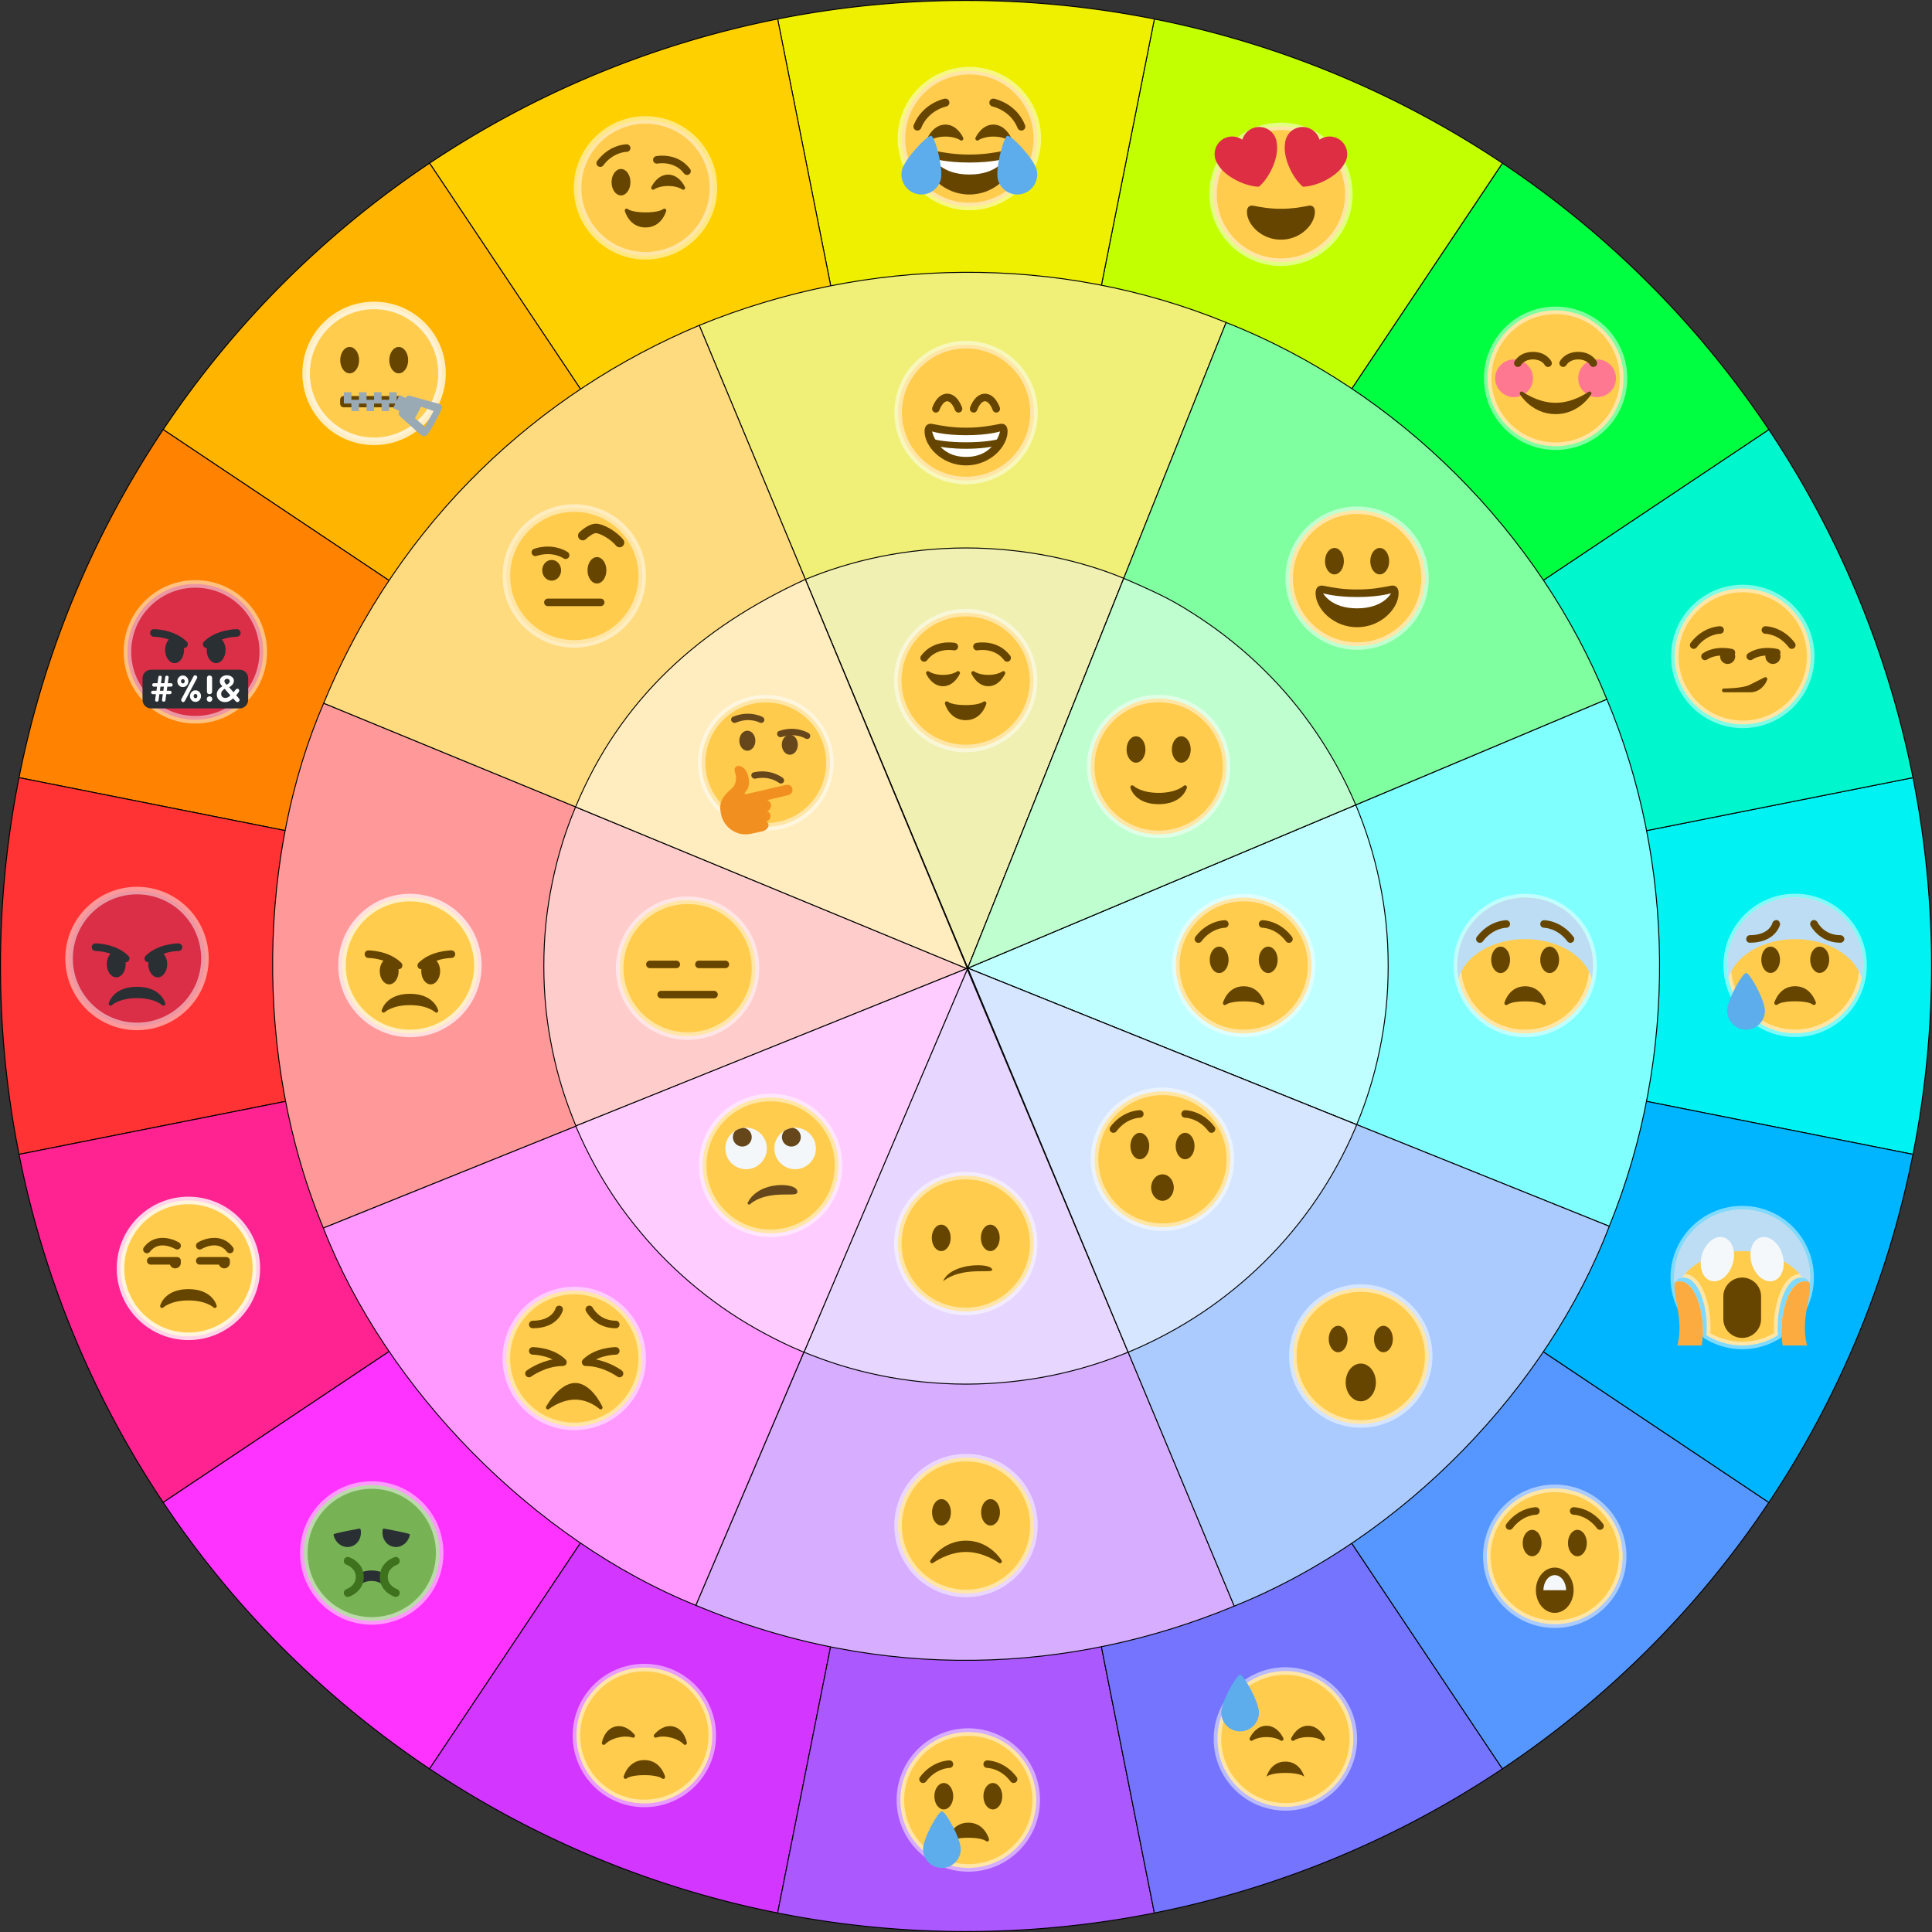 <?xml version="1.0" encoding="UTF-8" standalone="no"?>
<svg
   xmlns:dc="http://purl.org/dc/elements/1.1/"
   xmlns:cc="http://creativecommons.org/ns#"
   xmlns:rdf="http://www.w3.org/1999/02/22-rdf-syntax-ns#"
   xmlns:svg="http://www.w3.org/2000/svg"
   xmlns="http://www.w3.org/2000/svg"
   xmlns:sodipodi="http://sodipodi.sourceforge.net/DTD/sodipodi-0.dtd"
   xmlns:inkscape="http://www.inkscape.org/namespaces/inkscape"
   width="1024"
   height="1024"
   version="1.1"
   id="svg202"
   sodipodi:docname="TouchpadMenu.svg"
   inkscape:version="1.0.1 (3bc2e813f5, 2020-09-07)"
   inkscape:export-filename="D:\Seafile\Documents\git\Immoji\Assets\Textures\TouchpadMenu.png"
   inkscape:export-xdpi="192"
   inkscape:export-ydpi="192">
  <rect width="100%" height="100%" fill="#333333" stroke="none"/>
  <defs
     id="defs206">
    <pattern
       y="0"
       x="0"
       height="6"
       width="6"
       patternUnits="userSpaceOnUse"
       id="EMFhbasepattern" />
    <clipPath
       clipPathUnits="userSpaceOnUse"
       id="clipPath16">
      <path
         d="M 0,38 38,38 38,0 0,0 0,38 Z"
         id="path18-8" />
    </clipPath>
  </defs>
  <sodipodi:namedview
     pagecolor="#ffffff"
     bordercolor="#666666"
     borderopacity="1"
     objecttolerance="10"
     gridtolerance="10"
     guidetolerance="10"
     inkscape:pageopacity="0"
     inkscape:pageshadow="2"
     inkscape:window-width="1700"
     inkscape:window-height="1018"
     id="namedview204"
     showgrid="false"
     inkscape:zoom="0.70710678"
     inkscape:cx="393.59275"
     inkscape:cy="457.71145"
     inkscape:window-x="2012"
     inkscape:window-y="911"
     inkscape:window-maximized="0"
     inkscape:current-layer="g1185"
     inkscape:document-rotation="0"
     inkscape:snap-others="true"
     inkscape:object-nodes="true"
     inkscape:snap-nodes="true" />
  <g
     id="g1185"
     style="opacity:1">
    <path
       d="m 1013.917,412.163 a 511.75,511.75 0 0 1 0,199.675 L 512,512 Z"
       sodipodi:end="0.19634954"
       sodipodi:start="6.0868358"
       sodipodi:ry="511.75"
       sodipodi:rx="511.75"
       sodipodi:cy="512"
       sodipodi:cx="512"
       sodipodi:type="arc"
       id="path4809-0-8"
       style="font-variation-settings:normal;opacity:1;vector-effect:none;fill:#00f2f2;fill-opacity:1;stroke:#000000;stroke-width:0.5;stroke-linecap:butt;stroke-linejoin:round;stroke-miterlimit:4;stroke-dasharray:none;stroke-dashoffset:0;stroke-opacity:1;stop-color:#000000;stop-opacity:1"
       sodipodi:arc-type="slice" />
    <path
       d="m 937.505,227.687 a 511.75,511.75 0 0 1 76.412,184.476 L 512,512 Z"
       sodipodi:end="6.0868358"
       sodipodi:start="5.6941367"
       sodipodi:ry="511.75"
       sodipodi:rx="511.75"
       sodipodi:cy="512"
       sodipodi:cx="512"
       sodipodi:type="arc"
       id="path4809-0-8-2"
       style="opacity:1;fill:#00f7cd;fill-opacity:1;stroke:#000000;stroke-width:0.5;stroke-linejoin:round;stroke-miterlimit:4;stroke-dasharray:none;stroke-dashoffset:0;stroke-opacity:1"
       sodipodi:arc-type="slice" />
    <path
       d="M 796.313,86.495 A 511.75,511.75 0 0 1 937.505,227.687 L 512,512 Z"
       sodipodi:end="5.6941367"
       sodipodi:start="5.3014376"
       sodipodi:ry="511.75"
       sodipodi:rx="511.75"
       sodipodi:cy="512"
       sodipodi:cx="512"
       sodipodi:type="arc"
       id="path4809-0-8-4"
       style="opacity:1;fill:#00ff40;fill-opacity:1;stroke:#000000;stroke-width:0.5;stroke-linejoin:round;stroke-miterlimit:4;stroke-dasharray:none;stroke-dashoffset:0;stroke-opacity:1"
       sodipodi:arc-type="slice" />
    <path
       d="M 611.837,10.083 A 511.75,511.75 0 0 1 796.313,86.495 L 512,512 Z"
       sodipodi:end="5.3014376"
       sodipodi:start="4.9087385"
       sodipodi:ry="511.75"
       sodipodi:rx="511.75"
       sodipodi:cy="512"
       sodipodi:cx="512"
       sodipodi:type="arc"
       id="path4809-0-8-1"
       style="opacity:1;fill:#c2ff00;fill-opacity:1;stroke:#000000;stroke-width:0.5;stroke-linejoin:round;stroke-miterlimit:4;stroke-dasharray:none;stroke-dashoffset:0;stroke-opacity:1"
       sodipodi:arc-type="slice" />
    <path
       d="m 412.163,10.083 a 511.75,511.75 0 0 1 199.675,-6e-6 L 512,512 Z"
       sodipodi:end="4.9087385"
       sodipodi:start="4.5160394"
       sodipodi:ry="511.75"
       sodipodi:rx="511.75"
       sodipodi:cy="512"
       sodipodi:cx="512"
       sodipodi:type="arc"
       id="path4809-0-8-0"
       style="opacity:1;fill:#eef000;fill-opacity:1;stroke:#000000;stroke-width:0.5;stroke-linejoin:round;stroke-miterlimit:4;stroke-dasharray:none;stroke-dashoffset:0;stroke-opacity:1"
       sodipodi:arc-type="slice" />
    <path
       d="M 227.687,86.495 A 511.75,511.75 0 0 1 412.163,10.083 L 512,512 Z"
       sodipodi:end="4.5160394"
       sodipodi:start="4.1233404"
       sodipodi:ry="511.75"
       sodipodi:rx="511.75"
       sodipodi:cy="512"
       sodipodi:cx="512"
       sodipodi:type="arc"
       id="path4809-0-8-3"
       style="opacity:1;fill:#ffd000;fill-opacity:1;stroke:#000000;stroke-width:0.5;stroke-linejoin:round;stroke-miterlimit:4;stroke-dasharray:none;stroke-dashoffset:0;stroke-opacity:1"
       sodipodi:arc-type="slice"
       inkscape:export-xdpi="192"
       inkscape:export-ydpi="192" />
    <path
       d="M 86.495,227.687 A 511.75,511.75 0 0 1 227.687,86.495 L 512,512 Z"
       sodipodi:end="4.1233404"
       sodipodi:start="3.7306413"
       sodipodi:ry="511.75"
       sodipodi:rx="511.75"
       sodipodi:cy="512"
       sodipodi:cx="512"
       sodipodi:type="arc"
       id="path4809-0-8-9"
       style="opacity:1;fill:#ffb500;fill-opacity:1;stroke:#000000;stroke-width:0.5;stroke-linejoin:round;stroke-miterlimit:4;stroke-dasharray:none;stroke-dashoffset:0;stroke-opacity:1"
       sodipodi:arc-type="slice" />
    <path
       d="m 10.083,412.163 a 511.75,511.75 0 0 1 76.412,-184.476 L 512,512 Z"
       sodipodi:end="3.7306413"
       sodipodi:start="3.3379422"
       sodipodi:ry="511.75"
       sodipodi:rx="511.75"
       sodipodi:cy="512"
       sodipodi:cx="512"
       sodipodi:type="arc"
       id="path4809-0-8-6"
       style="opacity:1;fill:#ff8300;fill-opacity:1;stroke:#000000;stroke-width:0.5;stroke-linejoin:round;stroke-miterlimit:4;stroke-dasharray:none;stroke-dashoffset:0;stroke-opacity:1"
       sodipodi:arc-type="slice" />
    <path
       d="m 10.083,611.837 a 511.75,511.75 0 0 1 -10e-7,-199.675 L 512,512 Z"
       sodipodi:end="3.3379422"
       sodipodi:start="2.9452431"
       sodipodi:ry="511.75"
       sodipodi:rx="511.75"
       sodipodi:cy="512"
       sodipodi:cx="512"
       sodipodi:type="arc"
       id="path4809-0-8-26"
       style="opacity:1;fill:#ff3333;fill-opacity:1;stroke:#000000;stroke-width:0.5;stroke-linejoin:round;stroke-miterlimit:4;stroke-dasharray:none;stroke-dashoffset:0;stroke-opacity:1"
       sodipodi:arc-type="slice" />
    <path
       d="M 86.495,796.313 A 511.75,511.75 0 0 1 10.083,611.837 L 512,512 Z"
       sodipodi:end="2.9452431"
       sodipodi:start="2.552544"
       sodipodi:ry="511.75"
       sodipodi:rx="511.75"
       sodipodi:cy="512"
       sodipodi:cx="512"
       sodipodi:type="arc"
       id="path4809-0-8-95"
       style="opacity:1;fill:#ff2391;fill-opacity:1;stroke:#000000;stroke-width:0.5;stroke-linejoin:round;stroke-miterlimit:4;stroke-dasharray:none;stroke-dashoffset:0;stroke-opacity:1"
       sodipodi:arc-type="slice" />
    <path
       d="M 227.687,937.505 A 511.75,511.75 0 0 1 86.495,796.313 L 512,512 Z"
       sodipodi:end="2.552544"
       sodipodi:start="2.1598449"
       sodipodi:ry="511.75"
       sodipodi:rx="511.75"
       sodipodi:cy="512"
       sodipodi:cx="512"
       sodipodi:type="arc"
       id="path4809-0-8-8"
       style="opacity:1;fill:#ff33ff;fill-opacity:1;stroke:#000000;stroke-width:0.5;stroke-linejoin:round;stroke-miterlimit:4;stroke-dasharray:none;stroke-dashoffset:0;stroke-opacity:1"
       sodipodi:arc-type="slice" />
    <path
       d="M 412.163,1013.917 A 511.75,511.75 0 0 1 227.687,937.505 L 512,512 Z"
       sodipodi:end="2.1598449"
       sodipodi:start="1.7671459"
       sodipodi:ry="511.75"
       sodipodi:rx="511.75"
       sodipodi:cy="512"
       sodipodi:cx="512"
       sodipodi:type="arc"
       id="path4809-0-8-10"
       style="opacity:1;fill:#d236ff;fill-opacity:1;stroke:#000000;stroke-width:0.5;stroke-linejoin:round;stroke-miterlimit:4;stroke-dasharray:none;stroke-dashoffset:0;stroke-opacity:1"
       sodipodi:arc-type="slice" />
    <path
       d="m 611.837,1013.917 a 511.75,511.75 0 0 1 -199.675,0 L 512,512 Z"
       sodipodi:end="1.7671459"
       sodipodi:start="1.3744468"
       sodipodi:ry="511.75"
       sodipodi:rx="511.75"
       sodipodi:cy="512"
       sodipodi:cx="512"
       sodipodi:type="arc"
       id="path4809-0-8-17"
       style="opacity:1;fill:#ab58ff;fill-opacity:1;stroke:#000000;stroke-width:0.5;stroke-linejoin:round;stroke-miterlimit:4;stroke-dasharray:none;stroke-dashoffset:0;stroke-opacity:1"
       sodipodi:arc-type="slice" />
    <path
       d="m 796.313,937.505 a 511.75,511.75 0 0 1 -184.476,76.412 L 512,512 Z"
       sodipodi:end="1.3744468"
       sodipodi:start="0.9817477"
       sodipodi:ry="511.75"
       sodipodi:rx="511.75"
       sodipodi:cy="512"
       sodipodi:cx="512"
       sodipodi:type="arc"
       id="path4809-0-8-5"
       style="opacity:1;fill:#7474ff;fill-opacity:1;stroke:#000000;stroke-width:0.5;stroke-linejoin:round;stroke-miterlimit:4;stroke-dasharray:none;stroke-dashoffset:0;stroke-opacity:1"
       sodipodi:arc-type="slice" />
    <path
       d="m 937.505,796.313 a 511.75,511.75 0 0 1 -141.191,141.191 L 512,512 Z"
       sodipodi:end="0.9817477"
       sodipodi:start="0.58904862"
       sodipodi:ry="511.75"
       sodipodi:rx="511.75"
       sodipodi:cy="512"
       sodipodi:cx="512"
       sodipodi:type="arc"
       id="path4809-0-8-56"
       style="opacity:1;fill:#5597ff;fill-opacity:1;stroke:#000000;stroke-width:0.5;stroke-linejoin:round;stroke-miterlimit:4;stroke-dasharray:none;stroke-dashoffset:0;stroke-opacity:1"
       sodipodi:arc-type="slice" />
    <path
       id="path4809-0-8-45"
       style="opacity:1;fill:#00b5ff;fill-opacity:1;stroke:#000000;stroke-width:0.5;stroke-linejoin:round;stroke-miterlimit:4;stroke-dasharray:none;stroke-dashoffset:0;stroke-opacity:1"
       sodipodi:type="arc"
       sodipodi:cx="512"
       sodipodi:cy="512"
       sodipodi:rx="511.75"
       sodipodi:ry="511.75"
       sodipodi:start="0.19634954"
       sodipodi:end="0.58904862"
       sodipodi:arc-type="slice"
       d="m 1013.917,611.837 a 511.75,511.75 0 0 1 -76.412,184.476 L 512,512 Z" />
    <path
       inkscape:connector-curvature="0"
       id="path14"
       style="color:#000000;font-weight:400;line-height:normal;font-family:'Bitstream Vera Sans';-inkscape-font-specification:'Bitstream Vera Sans';text-indent:0;text-align:start;text-transform:none;overflow:visible;opacity:1;fill:#80ffff;fill-opacity:1;stroke:#000000;stroke-width:0.5;stroke-miterlimit:4;stroke-dasharray:none;stroke-dashoffset:0;marker:none"
       overflow="visible"
       font-weight="400"
       d="m 512.964,513.179 339.975,136.776 c 36.742,-89.928 34.758,-193.644 -1.276,-279.356 z"
       sodipodi:nodetypes="cccc" />
    <path
       inkscape:connector-curvature="0"
       id="path16"
       style="color:#000000;font-weight:400;line-height:normal;font-family:'Bitstream Vera Sans';-inkscape-font-specification:'Bitstream Vera Sans';text-indent:0;text-align:start;text-transform:none;overflow:visible;opacity:1;fill:#bfffff;fill-opacity:1;stroke:#000000;stroke-width:0.5;stroke-miterlimit:4;stroke-dasharray:none;stroke-dashoffset:0;marker:none"
       overflow="visible"
       font-weight="400"
       d="m 719.052,596.121 c 2.532,-6.072 4.655,-11.907 6.644,-18.236 2.179,-6.938 4.02,-14 5.51,-21.212 1.49,-7.212 2.666,-14.543 3.43,-21.992 0.764,-7.449 1.124,-15.012 1.124,-22.66 0,-7.648 -0.361,-15.211 -1.124,-22.66 -0.764,-7.449 -1.94,-14.78 -3.43,-21.992 -1.491,-7.212 -3.331,-14.33 -5.51,-21.268 -1.988,-6.328 -4.583,-13.434 -7.115,-19.504 l -205.653,86.538 z"
       sodipodi:nodetypes="ccccscccccc" />
    <path
       inkscape:connector-curvature="0"
       id="path20"
       style="color:#000000;font-weight:400;line-height:normal;font-family:'Bitstream Vera Sans';-inkscape-font-specification:'Bitstream Vera Sans';text-indent:0;text-align:start;text-transform:none;overflow:visible;opacity:1;fill:#ff9999;fill-opacity:1;stroke:#000000;stroke-width:0.5;stroke-miterlimit:4;stroke-dasharray:none;stroke-dashoffset:0;marker:none"
       overflow="visible"
       font-weight="400"
       d="M 512.964,513.179 171.553,372.718 c -34.046,78.662 -37.978,186.947 -0.165,278.175 z"
       sodipodi:nodetypes="cccc" />
    <path
       inkscape:connector-curvature="0"
       id="path22"
       style="color:#000000;font-weight:400;line-height:normal;font-family:'Bitstream Vera Sans';-inkscape-font-specification:'Bitstream Vera Sans';text-indent:0;text-align:start;text-transform:none;overflow:visible;opacity:1;fill:#ffcccc;fill-opacity:1;stroke:#000000;stroke-width:0.5;stroke-miterlimit:4;stroke-dasharray:none;stroke-dashoffset:0;marker:none"
       overflow="visible"
       font-weight="400"
       d="m 305.072,427.687 c -2.531,6.071 -4.78,12.085 -6.767,18.413 -2.179,6.938 -4.02,14.056 -5.51,21.268 -1.491,7.212 -2.666,14.543 -3.43,21.992 -0.764,7.449 -1.125,15.012 -1.125,22.66 0,7.648 0.361,15.211 1.125,22.66 0.764,7.449 1.939,14.78 3.43,21.992 1.49,7.212 3.331,14.274 5.51,21.212 1.887,6.008 4.561,13.132 6.938,18.909 l 3.857,-1.538 203.686,-81.723 z"
       sodipodi:nodetypes="ccccsccccccc" />
    <path
       inkscape:connector-curvature="0"
       id="path26"
       style="color:#000000;font-weight:400;line-height:normal;font-family:'Bitstream Vera Sans';-inkscape-font-specification:'Bitstream Vera Sans';text-indent:0;text-align:start;text-transform:none;overflow:visible;opacity:1;fill:#f0f078;fill-opacity:1;stroke:#000000;stroke-width:0.5;stroke-miterlimit:4;stroke-dasharray:none;stroke-dashoffset:0;marker:none"
       overflow="visible"
       font-weight="400"
       d="M 370.604,172.45 512.911,513.116 649.868,170.929 c -88.601,-36.249 -189.702,-35.174 -279.264,1.522 z"
       sodipodi:nodetypes="cccc" />
    <path
       inkscape:connector-curvature="0"
       id="path24"
       style="color:#000000;font-weight:400;line-height:normal;font-family:'Bitstream Vera Sans';-inkscape-font-specification:'Bitstream Vera Sans';text-indent:0;text-align:start;text-transform:none;overflow:visible;opacity:1;fill:#f0f0b3;fill-opacity:1;stroke:#000000;stroke-width:0.5;stroke-miterlimit:4;stroke-dasharray:none;stroke-dashoffset:0;marker:none"
       overflow="visible"
       font-weight="400"
       d="m 595.625,306.526 c -6.133,-2.507 -10.686,-4.161 -17.079,-6.13 -7.007,-2.158 -14.139,-3.98 -21.423,-5.456 -7.284,-1.476 -14.744,-2.584 -22.266,-3.341 -7.523,-0.756 -15.104,-1.169 -22.829,-1.169 -7.724,0 -15.362,0.413 -22.885,1.169 -7.523,0.756 -14.983,1.865 -22.266,3.341 -7.284,1.476 -14.416,3.298 -21.423,5.456 -6.376,1.964 -12.5,4.204 -18.618,6.703 l 86.091,206.035 z"
       sodipodi:nodetypes="ccccscccccc" />
    <path
       inkscape:connector-curvature="0"
       id="path36"
       style="color:#000000;font-weight:400;line-height:normal;font-family:'Bitstream Vera Sans';-inkscape-font-specification:'Bitstream Vera Sans';text-indent:0;text-align:start;text-transform:none;overflow:visible;opacity:1;fill:#d6adff;fill-opacity:1;stroke:#000000;stroke-width:0.5;stroke-miterlimit:4;stroke-dasharray:none;stroke-dashoffset:0;marker:none"
       overflow="visible"
       font-weight="400"
       d="m 512.963,513.179 -144.177,337.665 c 99.047,41.529 199.614,36.052 285.385,0.418 z"
       sodipodi:nodetypes="cccc" />
    <path
       inkscape:connector-curvature="0"
       id="path38"
       style="color:#000000;font-weight:400;line-height:normal;font-family:'Bitstream Vera Sans';-inkscape-font-specification:'Bitstream Vera Sans';text-indent:0;text-align:start;text-transform:none;overflow:visible;opacity:1;fill:#e7d6ff;fill-opacity:1;stroke:#000000;stroke-width:0.5;stroke-miterlimit:4;stroke-dasharray:none;stroke-dashoffset:0;marker:none"
       overflow="visible"
       font-weight="400"
       d="m 426.118,716.672 c 6.117,2.499 12.96,5.009 19.336,6.973 7.007,2.158 14.139,3.98 21.423,5.456 7.284,1.476 14.744,2.584 22.266,3.341 7.523,0.756 15.161,1.169 22.885,1.169 7.724,0 15.306,-0.413 22.829,-1.169 7.523,-0.756 14.983,-1.865 22.266,-3.341 7.284,-1.476 14.416,-3.298 21.423,-5.456 6.393,-1.969 13.277,-4.456 19.41,-6.963 L 512.316,512.954 Z"
       sodipodi:nodetypes="ccccsccsccc" />
    <path
       inkscape:connector-curvature="0"
       id="path42"
       style="color:#000000;font-weight:400;line-height:normal;font-family:'Bitstream Vera Sans';-inkscape-font-specification:'Bitstream Vera Sans';text-indent:0;text-align:start;text-transform:none;overflow:visible;opacity:1;fill:#ffdb80;fill-opacity:1;stroke:#000000;stroke-width:0.5;stroke-miterlimit:4;stroke-dasharray:none;stroke-dashoffset:0;marker:none"
       overflow="visible"
       font-weight="400"
       d="M 370.604,172.45 C 286.336,207.82 211.861,275.213 171.553,372.718 l 341.411,140.461 z"
       sodipodi:nodetypes="cccc" />
    <path
       sodipodi:nodetypes="cccc"
       inkscape:connector-curvature="0"
       id="path40"
       style="color:#000000;font-weight:400;line-height:normal;font-family:'Bitstream Vera Sans';-inkscape-font-specification:'Bitstream Vera Sans';text-indent:0;text-align:start;text-transform:none;overflow:visible;opacity:1;fill:#ffedbf;fill-opacity:1;stroke:#000000;stroke-width:0.5;stroke-miterlimit:4;stroke-dasharray:none;stroke-dashoffset:0;marker:none"
       overflow="visible"
       font-weight="400"
       d="m 426.837,307.099 c -55.673,25.496 -97.971,63.302 -121.764,120.588 l 207.715,85.845 z" />
    <path
       inkscape:connector-curvature="0"
       id="path50"
       style="color:#000000;font-weight:400;line-height:normal;font-family:'Bitstream Vera Sans';-inkscape-font-specification:'Bitstream Vera Sans';text-indent:0;text-align:start;text-transform:none;overflow:visible;opacity:1;fill:#ff99ff;fill-opacity:1;stroke:#000000;stroke-width:0.5;stroke-miterlimit:4;stroke-dasharray:none;stroke-dashoffset:0;marker:none"
       overflow="visible"
       font-weight="400"
       d="m 171.388,650.893 c 33.137,85.056 111.329,165.203 197.399,199.95 L 512.911,513.116 Z"
       sodipodi:nodetypes="cccc" />
    <path
       inkscape:connector-curvature="0"
       id="path52"
       style="color:#000000;font-weight:400;line-height:normal;font-family:'Bitstream Vera Sans';-inkscape-font-specification:'Bitstream Vera Sans';text-indent:0;text-align:start;text-transform:none;overflow:visible;opacity:1;fill:#ffccff;fill-opacity:1;stroke:#000000;stroke-width:0.5;stroke-miterlimit:4;stroke-dasharray:none;stroke-dashoffset:0;marker:none"
       overflow="visible"
       font-weight="400"
       d="m 305.243,596.794 c 0,0 0.386,1.108 0.54,1.469 2.831,6.627 6.001,13.096 9.446,19.375 3.445,6.279 7.168,12.368 11.189,18.262 4.022,5.894 8.372,11.565 12.933,17.037 4.56,5.472 9.332,10.744 14.394,15.756 5.062,5.012 10.387,9.793 15.913,14.309 5.526,4.516 11.253,8.768 17.206,12.75 5.952,3.982 12.157,7.668 18.499,11.079 6.341,3.411 12.818,6.55 19.511,9.354 0.521,0.236 1.244,0.488 1.244,0.488 l 86.809,-203.538 -206.695,83.235 z"
       sodipodi:nodetypes="cccccccccccccc" />
    <path
       inkscape:connector-curvature="0"
       id="path58"
       style="color:#000000;font-weight:400;line-height:normal;font-family:'Bitstream Vera Sans';-inkscape-font-specification:'Bitstream Vera Sans';text-indent:0;text-align:start;text-transform:none;overflow:visible;opacity:1;fill:#abcbff;fill-opacity:1;stroke:#000000;stroke-width:0.5;stroke-miterlimit:4;stroke-dasharray:none;stroke-dashoffset:0;marker:none"
       overflow="visible"
       font-weight="400"
       d="M 512.911,513.116 654.172,851.261 C 744.33,815.039 820.676,734.691 852.939,649.955 Z"
       sodipodi:nodetypes="cccc" />
    <path
       inkscape:connector-curvature="0"
       id="path60"
       style="color:#000000;font-weight:400;line-height:normal;font-family:'Bitstream Vera Sans';-inkscape-font-specification:'Bitstream Vera Sans';text-indent:0;text-align:start;text-transform:none;overflow:visible;opacity:1;fill:#d6e6ff;fill-opacity:1;stroke:#000000;stroke-width:0.5;stroke-miterlimit:4;stroke-dasharray:none;stroke-dashoffset:0;marker:none"
       overflow="visible"
       font-weight="400"
       d="m 597.956,716.681 c 0,0 0.843,-0.337 1.207,-0.49 6.693,-2.803 13.189,-5.95 19.53,-9.361 6.342,-3.411 12.49,-7.098 18.443,-11.079 5.953,-3.982 11.68,-8.234 17.206,-12.75 5.526,-4.516 10.851,-9.296 15.913,-14.309 5.062,-5.012 9.89,-10.285 14.451,-15.756 4.56,-5.472 8.855,-11.143 12.876,-17.037 4.022,-5.894 7.745,-11.982 11.189,-18.262 3.445,-6.279 6.615,-12.748 9.446,-19.375 0.163,-0.382 0.674,-1.758 0.835,-2.141 0,0 -206.124,-82.987 -206.124,-82.987 z"
       sodipodi:nodetypes="ccccssccccccc" />
    <path
       inkscape:connector-curvature="0"
       id="path66"
       style="color:#000000;font-weight:400;line-height:normal;font-family:'Bitstream Vera Sans';-inkscape-font-specification:'Bitstream Vera Sans';text-indent:0;text-align:start;text-transform:none;overflow:visible;opacity:1;fill:#80ffa0;fill-opacity:1;stroke:#000000;stroke-width:0.5;stroke-miterlimit:4;stroke-dasharray:none;stroke-dashoffset:0;marker:none"
       overflow="visible"
       font-weight="400"
       d="M 649.868,170.929 512.911,513.116 851.663,370.599 C 815.9,282.563 741.428,207.045 649.868,170.929 Z"
       sodipodi:nodetypes="cccc" />
    <path
       sodipodi:nodetypes="cccccsccsccc"
       inkscape:connector-curvature="0"
       id="path64"
       style="color:#000000;font-weight:400;line-height:normal;font-family:'Bitstream Vera Sans';-inkscape-font-specification:'Bitstream Vera Sans';text-indent:0;text-align:start;text-transform:none;overflow:visible;opacity:1;fill:#bfffcf;fill-opacity:1;stroke:#000000;stroke-width:0.5;stroke-miterlimit:4;stroke-dasharray:none;stroke-dashoffset:0;marker:none"
       overflow="visible"
       font-weight="400"
       d="m 718.581,426.596 c -0.153,-0.362 -0.209,-0.456 -0.364,-0.817 -2.831,-6.627 -6.001,-13.096 -9.446,-19.375 -3.445,-6.279 -7.168,-12.368 -11.189,-18.262 -4.021,-5.894 -8.316,-11.621 -12.876,-17.092 -4.561,-5.472 -9.389,-10.688 -14.451,-15.701 -5.062,-5.012 -10.387,-9.793 -15.913,-14.309 -5.526,-4.516 -11.253,-8.768 -17.206,-12.75 -5.953,-3.982 -12.066,-7.791 -18.443,-11.135 -8.302,-4.354 -23.068,-10.629 -23.068,-10.629 l -82.697,206.608 z" />
  </g>
  <g
     id="g932"
     transform="matrix(2,0,0,2,181.275,475.734)"
     style="stroke-width:0.5">
    <path
       id="path918"
       d="M 36,18 C 36,27.941 27.941,36 18,36 8.06,36 0,27.941 0,18 0,8.06 8.06,0 18,0 27.941,0 36,8.06 36,18"
       inkscape:connector-curvature="0"
       style="fill:#ffcc4d;stroke:#ffffff;stroke-width:2;stroke-miterlimit:4;stroke-dasharray:none;stroke-opacity:0.684;paint-order:markers stroke fill" />
    <path
       id="path920"
       d="M 25.485,29.879 C 25.44,29.7 24.317,25.5 18,25.5 c -6.318,0 -7.44,4.2 -7.485,4.379 -0.055,0.217 0.043,0.442 0.237,0.554 0.195,0.109 0.439,0.079 0.6,-0.077 C 11.371,30.337 13.306,28.5 18,28.5 c 4.694,0 6.63,1.837 6.648,1.855 0.096,0.095 0.224,0.145 0.352,0.145 0.084,0 0.169,-0.021 0.246,-0.064 0.196,-0.112 0.294,-0.339 0.239,-0.557 z M 15.707,17.293 C 12.452,14.038 7.221,14 7,14 6.448,14 6.001,14.447 6.001,14.998 6,15.55 6.447,15.998 6.999,16 7.028,16 8.924,16.022 10.982,16.737 10.389,17.377 10,18.371 10,19.5 c 0,1.934 1.119,3.5 2.5,3.5 1.381,0 2.5,-1.566 2.5,-3.5 0,-0.174 -0.019,-0.34 -0.037,-0.507 0.013,0 0.025,0.007 0.037,0.007 0.256,0 0.512,-0.098 0.707,-0.293 0.391,-0.391 0.391,-1.023 0,-1.414 z M 29,14 c -0.221,0 -5.451,0.038 -8.707,3.293 -0.391,0.391 -0.391,1.023 0,1.414 C 20.488,18.902 20.744,19 21,19 21.013,19 21.024,18.993 21.036,18.993 21.02,19.16 21,19.326 21,19.5 21,21.434 22.119,23 23.5,23 24.881,23 26,21.434 26,19.5 26,18.371 25.611,17.377 25.018,16.737 27.076,16.022 28.972,16 29.002,16 29.553,15.998 30,15.55 29.999,14.998 29.998,14.447 29.552,14 29,14 Z"
       inkscape:connector-curvature="0"
       style="fill:#664500;stroke-width:0.5" />
  </g>
  <g
     id="g948"
     transform="matrix(2,0,0,2,475.817,324.715)"
     style="stroke-width:0.5">
    <path
       id="path934"
       d="M 36,18 C 36,27.941 27.941,36 18,36 8.059,36 0,27.941 0,18 0,8.059 8.059,0 18,0 27.941,0 36,8.059 36,18"
       inkscape:connector-curvature="0"
       style="fill:#ffcc4d;stroke:#ffffff;stroke-width:2;stroke-miterlimit:4;stroke-dasharray:none;stroke-opacity:0.502;paint-order:markers stroke fill" />
    <path
       id="path936"
       d="M 28.312,15.612 C 28.137,15.47 27.886,15.465 27.702,15.598 27.69,15.607 26.441,16.5 24,16.5 c -2.44,0 -3.69,-0.893 -3.7,-0.9 -0.183,-0.137 -0.435,-0.133 -0.611,0.009 -0.178,0.142 -0.238,0.386 -0.146,0.594 0.06,0.135 1.5,3.297 4.457,3.297 2.958,0 4.397,-3.162 4.457,-3.297 0.092,-0.207 0.032,-0.449 -0.145,-0.591 z M 15.702,15.598 C 15.69,15.607 14.442,16.5 12,16.5 9.559,16.5 8.31,15.607 8.3,15.6 8.117,15.463 7.866,15.467 7.689,15.609 7.511,15.751 7.451,15.995 7.543,16.203 7.603,16.338 9.043,19.5 12,19.5 c 2.958,0 4.397,-3.162 4.457,-3.297 0.092,-0.207 0.032,-0.449 -0.145,-0.591 -0.176,-0.143 -0.428,-0.147 -0.61,-0.014 z M 29.001,13 C 28.696,13 28.397,12.862 28.2,12.6 25.608,9.144 21.239,9.972 21.196,9.98 20.649,10.088 20.128,9.737 20.019,9.196 19.911,8.655 20.262,8.128 20.803,8.019 c 0.231,-0.047 5.657,-1.072 8.996,3.38 0.332,0.442 0.242,1.069 -0.2,1.4 C 29.42,12.935 29.21,13 29.001,13 Z M 6.999,13 C 6.791,13 6.58,12.935 6.4,12.8 5.958,12.469 5.869,11.842 6.2,11.4 9.539,6.946 14.966,7.974 15.196,8.02 15.738,8.128 16.089,8.655 15.98,9.197 15.872,9.737 15.346,10.088 14.806,9.982 14.62,9.947 10.37,9.174 7.8,12.6 7.604,12.862 7.303,13 6.999,13 Z m 16.255,10.577 c -0.188,-0.111 -0.432,-0.086 -0.597,0.06 -0.01,0.008 -1.013,0.863 -4.657,0.863 -3.641,0 -4.646,-0.854 -4.646,-0.854 -0.159,-0.16 -0.404,-0.19 -0.6,-0.082 -0.195,0.111 -0.293,0.339 -0.238,0.557 0.01,0.044 1.144,4.379 5.484,4.379 4.34,0 5.474,-4.335 5.485,-4.379 0.053,-0.213 -0.044,-0.431 -0.231,-0.544 z"
       inkscape:connector-curvature="0"
       style="fill:#664500;stroke-width:0.5" />
  </g>
  <g
     id="g970"
     transform="matrix(2,0,0,2,578.105,370.238)"
     style="stroke-width:0.5">
    <circle
       id="circle950"
       r="18"
       cy="18"
       cx="18"
       style="fill:#ffcc4d;fill-opacity:1;stroke:#ffffff;stroke-width:2;stroke-miterlimit:4;stroke-dasharray:none;stroke-opacity:0.502;paint-order:markers stroke fill" />
    <path
       id="path952"
       d="M 10.515,23.621 C 10.56,23.8 11.683,28 18,28 c 6.318,0 7.44,-4.2 7.485,-4.379 0.055,-0.217 -0.043,-0.442 -0.237,-0.554 -0.195,-0.111 -0.439,-0.078 -0.6,0.077 C 24.629,23.163 22.694,25 18,25 13.306,25 11.37,23.163 11.352,23.145 11.256,23.05 11.128,23 11,23 c -0.084,0 -0.169,0.021 -0.246,0.064 -0.196,0.112 -0.294,0.339 -0.239,0.557 z"
       inkscape:connector-curvature="0"
       style="fill:#664500;stroke-width:0.5" />
    <ellipse
       id="ellipse954"
       ry="3.5"
       rx="2.5"
       cy="13.5"
       cx="12"
       style="fill:#664500;stroke-width:0.5" />
    <ellipse
       id="ellipse956"
       ry="3.5"
       rx="2.5"
       cy="13.5"
       cx="24"
       style="fill:#664500;stroke-width:0.5" />
  </g>
  <g
     id="g992"
     transform="matrix(2,0,0,2,67.54,309.477)"
     style="stroke-width:0.5">
    <path
       id="path972"
       d="M 36,18 C 36,27.941 27.941,36 18,36 8.06,36 0,27.941 0,18 0,8.06 8.06,0 18,0 27.941,0 36,8.06 36,18"
       inkscape:connector-curvature="0"
       style="fill:#da2f47;fill-opacity:1;stroke:#ffffff;stroke-width:2;stroke-miterlimit:4;stroke-dasharray:none;stroke-opacity:0.502;paint-order:markers stroke fill" />
    <path
       id="path974"
       d="M 25.485,29.879 C 25.44,29.7 24.317,25.5 18,25.5 c -6.318,0 -7.44,4.2 -7.485,4.379 -0.055,0.217 0.043,0.442 0.237,0.554 0.195,0.109 0.439,0.079 0.6,-0.077 C 11.371,30.337 13.306,28.5 18,28.5 c 4.694,0 6.63,1.837 6.648,1.855 0.096,0.095 0.224,0.145 0.352,0.145 0.084,0 0.169,-0.021 0.246,-0.064 0.196,-0.112 0.294,-0.339 0.239,-0.557 z M 15.707,15.293 C 12.452,12.038 7.221,12 7,12 6.448,12 6.001,12.447 6.001,12.998 6,13.55 6.447,13.998 6.999,14 7.028,14 8.924,14.023 10.982,14.737 10.389,15.377 10,16.371 10,17.5 c 0,1.934 1.119,3.5 2.5,3.5 1.381,0 2.5,-1.566 2.5,-3.5 0,-0.174 -0.019,-0.34 -0.037,-0.507 0.013,0 0.025,0.007 0.037,0.007 0.256,0 0.512,-0.098 0.707,-0.293 0.391,-0.391 0.391,-1.023 0,-1.414 z M 29,12 c -0.221,0 -5.451,0.038 -8.707,3.293 -0.391,0.391 -0.391,1.023 0,1.414 C 20.488,16.902 20.744,17 21,17 21.013,17 21.024,16.993 21.036,16.993 21.02,17.16 21,17.326 21,17.5 21,19.434 22.119,21 23.5,21 24.881,21 26,19.434 26,17.5 26,16.371 25.611,15.377 25.018,14.737 27.076,14.023 28.972,14 29.002,14 29.553,13.998 30,13.55 29.999,12.998 29.998,12.447 29.552,12 29,12 Z"
       inkscape:connector-curvature="0"
       style="fill:#292f33;stroke-width:0.5" />
    <path
       id="path976"
       d="M 29.739,33 H 6.261 C 5.017,33 4,31.983 4,30.739 V 25 C 4,23.756 5.017,22.739 6.261,22.739 H 29.739 C 30.983,22.739 32,23.756 32,25 v 5.739 C 32,31.983 30.983,33 29.739,33 Z"
       inkscape:connector-curvature="0"
       style="fill:#292f33;stroke-width:0.5" />
    <path
       id="path978"
       d="M 7.841,27.229 H 7.023 c -0.314,0 -0.457,-0.229 -0.457,-0.457 0,-0.228 0.143,-0.456 0.457,-0.456 h 0.95 l 0.209,-1.53 c 0.047,-0.342 0.19,-0.456 0.475,-0.456 0.228,0 0.438,0.151 0.438,0.38 0,0.143 0,0.076 -0.019,0.229 l -0.19,1.378 h 0.913 l 0.209,-1.53 c 0.047,-0.342 0.19,-0.456 0.475,-0.456 0.228,0 0.438,0.151 0.438,0.38 0,0.143 0,0.076 -0.019,0.229 l -0.191,1.378 h 0.818 c 0.314,0 0.456,0.229 0.456,0.456 0,0.228 -0.143,0.457 -0.456,0.457 h -0.951 l -0.152,1.083 h 0.818 c 0.314,0 0.456,0.229 0.456,0.457 0,0.228 -0.143,0.456 -0.456,0.456 h -0.951 l -0.209,1.53 c -0.048,0.343 -0.191,0.456 -0.476,0.456 -0.228,0 -0.438,-0.151 -0.438,-0.38 0,-0.143 0,-0.076 0.019,-0.229 L 9.38,29.226 H 8.468 l -0.209,1.53 c -0.048,0.343 -0.19,0.456 -0.476,0.456 -0.228,0 -0.438,-0.151 -0.438,-0.38 0,-0.143 0,-0.076 0.019,-0.229 l 0.19,-1.378 H 6.738 c -0.313,0 -0.456,-0.229 -0.456,-0.456 0,-0.229 0.143,-0.457 0.456,-0.457 h 0.951 z m 0.77,1.083 H 9.514 L 9.666,27.229 H 8.763 Z m 4.616,-2.5 c 0,-0.827 0.618,-1.54 1.464,-1.54 0.846,0 1.464,0.713 1.464,1.54 0,0.827 -0.618,1.531 -1.464,1.531 -0.847,0.001 -1.464,-0.703 -1.464,-1.531 z m 1.958,0 c 0,-0.304 -0.181,-0.57 -0.494,-0.57 -0.314,0 -0.495,0.267 -0.495,0.57 0,0.305 0.181,0.562 0.495,0.562 0.313,0 0.494,-0.257 0.494,-0.562 z m 2.31,-1.292 c 0.124,-0.237 0.219,-0.304 0.438,-0.304 0.295,0 0.561,0.237 0.561,0.532 0,0.076 0,0.143 -0.076,0.285 l -3.194,5.979 c -0.143,0.199 -0.2,0.313 -0.428,0.313 -0.247,0 -0.542,-0.237 -0.542,-0.522 0,-0.143 0.057,-0.275 0.095,-0.352 z m -0.922,5.219 c 0,-0.827 0.618,-1.54 1.464,-1.54 0.846,0 1.464,0.713 1.464,1.54 0,0.826 -0.618,1.53 -1.464,1.53 -0.847,0.001 -1.464,-0.704 -1.464,-1.53 z m 1.958,0 c 0,-0.305 -0.181,-0.57 -0.495,-0.57 -0.314,0 -0.495,0.266 -0.495,0.57 0,0.304 0.181,0.561 0.495,0.561 0.314,0 0.495,-0.257 0.495,-0.561 z m 2.486,0.789 c 0,-0.409 0.333,-0.742 0.741,-0.742 0.409,0 0.742,0.333 0.742,0.742 0,0.408 -0.333,0.741 -0.742,0.741 -0.408,0.001 -0.741,-0.332 -0.741,-0.741 z m 0.057,-5.609 c 0,-0.399 0.294,-0.646 0.684,-0.646 0.381,0 0.685,0.257 0.685,0.646 v 3.66 c 0,0.39 -0.304,0.646 -0.685,0.646 -0.39,0 -0.684,-0.247 -0.684,-0.646 z m 8.078,6.407 c -0.187,0 -0.304,-0.053 -0.431,-0.196 l -0.724,-0.79 -0.072,0.066 c -0.702,0.645 -1.308,0.919 -2.024,0.919 -1.109,0 -2.229,-0.632 -2.229,-2.044 0,-1.107 0.867,-1.769 1.384,-2.065 l 0.117,-0.067 -0.095,-0.098 c -0.425,-0.445 -0.599,-0.813 -0.599,-1.269 0,-1.077 0.983,-1.567 1.896,-1.567 0.764,0 1.84,0.453 1.84,1.458 0,0.951 -0.883,1.501 -1.153,1.647 l -0.115,0.062 1.161,1.341 0.444,-0.536 c 0.247,-0.297 0.391,-0.422 0.646,-0.422 0.205,0 0.424,0.184 0.424,0.523 0,0.254 -0.252,0.585 -0.499,0.875 l -0.297,0.335 0.706,0.838 c 0.131,0.156 0.185,0.239 0.185,0.428 0.001,0.295 -0.269,0.562 -0.565,0.562 z m -3.447,-3.474 c -0.428,0.287 -0.864,0.665 -0.864,1.291 0,0.656 0.427,1.079 1.089,1.079 0.552,0 0.909,-0.242 1.275,-0.606 l 0.071,-0.069 -1.5,-1.743 z m 0.671,-2.711 c -0.28,0 -0.67,0.229 -0.67,0.602 0,0.348 0.171,0.56 0.534,0.929 l 0.051,0.052 0.063,-0.033 c 0.497,-0.26 0.749,-0.553 0.749,-0.869 10e-4,-0.468 -0.376,-0.681 -0.727,-0.681 z"
       inkscape:connector-curvature="0"
       style="fill:#ffffff;stroke-width:0.5" />
  </g>
  <g
     id="g1064"
     transform="matrix(2,0,0,2,268.391,269.27)"
     style="stroke-width:0.5">
    <path
       id="path1044"
       d="M 36,18 C 36,27.941 27.941,36 18,36 8.059,36 0,27.941 0,18 0,8.059 8.059,0 18,0 27.941,0 36,8.059 36,18"
       inkscape:connector-curvature="0"
       style="fill:#ffcc4d;stroke:#ffffff;stroke-width:2;stroke-miterlimit:4;stroke-dasharray:none;stroke-opacity:0.502;paint-order:markers stroke fill" />
    <ellipse
       id="ellipse1046"
       ry="2.75"
       rx="2.5"
       cy="16.5"
       cx="12"
       style="fill:#664500;stroke-width:0.5" />
    <ellipse
       id="ellipse1048"
       ry="3.5"
       rx="2.5"
       cy="16.5"
       cx="24"
       style="fill:#664500;stroke-width:0.5" />
    <path
       id="path1050"
       d="m 7.102,12.559 c 0.249,0.176 0.574,0.236 0.885,0.135 4.187,-1.355 7.027,0.554 7.146,0.636 0.453,0.312 1.075,0.201 1.39,-0.25 0.315,-0.451 0.208,-1.071 -0.241,-1.388 -0.15,-0.106 -3.736,-2.575 -8.91,-0.901 -0.526,0.17 -0.814,0.734 -0.643,1.259 0.068,0.214 0.203,0.388 0.373,0.509 z M 25,26 H 11 c -0.552,0 -1,-0.447 -1,-1 0,-0.553 0.448,-1 1,-1 h 14 c 0.553,0 1,0.447 1,1 0,0.553 -0.447,1 -1,1 z m 5.001,-15.592 c -0.368,0 -0.731,-0.161 -0.979,-0.471 C 27.627,8.186 24.723,6.65 23.708,6.65 23.066,6.65 21.783,7.561 21.104,8.218 20.608,8.7 19.816,8.685 19.337,8.19 18.857,7.695 18.868,6.905 19.361,6.424 c 0.391,-0.38 2.436,-2.275 4.347,-2.275 2.005,0 5.538,2.056 7.27,4.229 0.431,0.54 0.341,1.326 -0.198,1.756 -0.231,0.185 -0.507,0.274 -0.779,0.274 z"
       inkscape:connector-curvature="0"
       style="fill:#664500;stroke-width:0.5" />
  </g>
  <g
     id="g1127"
     transform="matrix(2,0,0,2,476.038,182.674)"
     style="stroke-width:0.5">
    <path
       id="path1107"
       d="M 36,18 C 36,27.941 27.941,36 18,36 8.06,36 0,27.941 0,18 0,8.06 8.06,0 18,0 27.941,0 36,8.06 36,18"
       inkscape:connector-curvature="0"
       style="fill:#ffcc4d;stroke:#ffffff;stroke-width:2;stroke-miterlimit:4;stroke-dasharray:none;stroke-opacity:0.502;paint-order:markers stroke fill" />
    <path
       id="path1109"
       d="M 16,18 C 15.581,18 15.191,17.735 15.051,17.316 14.848,16.717 14.034,15 13,15 c -1.062,0 -1.888,1.827 -2.051,2.316 -0.175,0.523 -0.738,0.808 -1.265,0.632 C 9.16,17.774 8.877,17.207 9.052,16.683 9.177,16.307 10.356,13 13,13 c 2.644,0 3.823,3.307 3.949,3.684 0.175,0.524 -0.108,1.091 -0.632,1.265 C 16.211,17.983 16.104,18 16,18 Z m 10,0 C 25.581,18 25.191,17.735 25.052,17.316 24.849,16.717 24.033,15 23,15 c -1.062,0 -1.889,1.827 -2.052,2.316 -0.175,0.523 -0.736,0.808 -1.265,0.632 C 19.16,17.774 18.876,17.207 19.051,16.683 19.177,16.307 20.355,13 23,13 c 2.645,0 3.823,3.307 3.948,3.684 0.175,0.524 -0.108,1.091 -0.632,1.265 C 26.211,17.983 26.104,18 26,18 Z m -8,4 c -3.623,0 -6.027,-0.422 -9,-1 -0.679,-0.131 -2,0 -2,2 0,4 4.595,9 11,9 6.404,0 11,-5 11,-9 0,-2 -1.321,-2.132 -2,-2 -2.973,0.578 -5.377,1 -9,1 z"
       inkscape:connector-curvature="0"
       style="fill:#664500;stroke-width:0.5" />
    <path
       id="path1111"
       d="m 9,23 c 0,0 3,1 9,1 6,0 9,-1 9,-1 0,0 -1.344,6.75 -9,6.75 C 10.344,29.75 9,23 9,23 Z"
       inkscape:connector-curvature="0"
       style="fill:#ffffff;stroke-width:0.5" />
    <path
       id="path1113"
       d="m 18,27.594 c -3.596,0 -6.272,-0.372 -7.937,-0.745 L 9.238,24.978 c 0.823,0.312 3.889,0.897 8.763,0.897 4.954,0 8.037,-0.616 8.864,-0.938 l -0.701,1.842 C 24.53,27.159 21.745,27.594 18,27.594 Z"
       inkscape:connector-curvature="0"
       style="fill:#664500;stroke-width:0.5" />
  </g>
  <g
     id="g1152"
     transform="matrix(2,0,0,2,683.285,270.437)"
     style="stroke-width:0.5">
    <circle
       id="circle1129"
       r="18"
       cy="18"
       cx="18"
       style="fill:#ffcc4d;stroke:#ffffff;stroke-width:2;stroke-miterlimit:4;stroke-dasharray:none;stroke-opacity:0.502;paint-order:markers stroke fill" />
    <path
       id="path1131"
       d="m 18,21 c -3.623,0 -6.027,-0.422 -9,-1 -0.679,-0.131 -2,0 -2,2 0,4 4.595,9 11,9 6.404,0 11,-5 11,-9 0,-2 -1.321,-2.132 -2,-2 -2.973,0.578 -5.377,1 -9,1 z"
       inkscape:connector-curvature="0"
       style="fill:#664500;stroke-width:0.5" />
    <path
       id="path1133"
       d="m 9,22 c 0,0 3,1 9,1 6,0 9,-1 9,-1 0,0 -2,4 -9,4 -7,0 -9,-4 -9,-4 z"
       inkscape:connector-curvature="0"
       style="fill:#ffffff;stroke-width:0.5" />
    <ellipse
       id="ellipse1135"
       ry="3.5"
       rx="2.5"
       cy="13.5"
       cx="12"
       style="fill:#664500;stroke-width:0.5" />
    <ellipse
       id="ellipse1137"
       ry="3.5"
       rx="2.5"
       cy="13.5"
       cx="24"
       style="fill:#664500;stroke-width:0.5" />
  </g>
  <g
     id="g1174"
     transform="matrix(2,0,0,2,685.244,682.709)"
     style="stroke-width:0.5">
    <path
       id="path1154"
       d="M 36,18 C 36,27.941 27.941,36 18,36 8.059,36 0,27.941 0,18 0,8.059 8.059,0 18,0 27.941,0 36,8.059 36,18"
       inkscape:connector-curvature="0"
       style="fill:#ffcc4d;stroke:#ffffff;stroke-width:2;stroke-miterlimit:4;stroke-dasharray:none;stroke-opacity:0.502;paint-order:markers stroke fill" />
    <ellipse
       id="ellipse1156"
       ry="5"
       rx="4"
       cy="25"
       cx="18"
       style="fill:#664500;stroke-width:0.5" />
    <ellipse
       id="ellipse1158"
       ry="3.5"
       rx="2.5"
       cy="13.5"
       cx="12"
       style="fill:#664500;stroke-width:0.5" />
    <ellipse
       id="ellipse1160"
       ry="3.5"
       rx="2.5"
       cy="13.5"
       cx="24"
       style="fill:#664500;stroke-width:0.5" />
  </g>
  <g
     id="g1202"
     transform="matrix(2,0,0,2,788.055,788.854)"
     style="stroke-width:0.5">
    <path
       id="path1176"
       d="M 36,18 C 36,27.941 27.941,36 18,36 8.06,36 0,27.941 0,18 0,8.06 8.06,0 18,0 27.941,0 36,8.06 36,18"
       inkscape:connector-curvature="0"
       style="fill:#ffcc4d;stroke:#ffffff;stroke-width:2;stroke-miterlimit:4;stroke-dasharray:none;stroke-opacity:0.502;paint-order:markers stroke fill" />
    <ellipse
       id="ellipse1178"
       ry="6"
       rx="5"
       cy="27"
       cx="18"
       style="fill:#664500;stroke-width:0.5" />
    <path
       id="path1180"
       d="M 5.999,11 C 5.791,11 5.58,10.935 5.4,10.8 4.958,10.469 4.869,9.842 5.2,9.4 8.462,5.05 12.816,5 13,5 13.552,5 14,5.448 14,6 14,6.551 13.555,6.998 13.004,7 12.849,7.002 9.436,7.086 6.8,10.6 6.604,10.862 6.303,11 5.999,11 Z m 24.002,0 C 29.696,11 29.397,10.862 29.2,10.6 26.56,7.079 23.139,7.002 22.994,7 22.444,6.994 22,6.544 22.003,5.995 22.006,5.444 22.45,5 23,5 c 0.184,0 4.537,0.05 7.8,4.4 0.332,0.442 0.242,1.069 -0.2,1.4 -0.18,0.135 -0.39,0.2 -0.599,0.2 z"
       inkscape:connector-curvature="0"
       style="fill:#664500;stroke-width:0.5" />
    <path
       id="path1182"
       d="m 18,23 c -1.657,0 -3,1.79 -3,4 h 6 c 0,-2.21 -1.343,-4 -3,-4 z"
       inkscape:connector-curvature="0"
       style="fill:#f5f8fa;stroke-width:0.5" />
    <ellipse
       id="ellipse1184"
       ry="3.5"
       rx="2.5"
       cy="14.5"
       cx="12"
       style="fill:#664500;stroke-width:0.5" />
    <ellipse
       id="ellipse1186"
       ry="3.5"
       rx="2.5"
       cy="14.5"
       cx="24"
       style="fill:#664500;stroke-width:0.5" />
  </g>
  <g
     id="g1221"
     transform="matrix(2,0,0,2,645.285,885.68)"
     style="stroke-width:0.5">
    <path
       id="path1204"
       d="M 36,18 C 36,27.941 27.941,36 18,36 8.06,36 0,27.941 0,18 0,8.06 8.06,0 18,0 27.941,0 36,8.06 36,18"
       inkscape:connector-curvature="0"
       style="fill:#ffcc4d;stroke:#ffffff;stroke-width:2;stroke-miterlimit:4;stroke-dasharray:none;stroke-opacity:0.502;paint-order:markers stroke fill" />
    <path
       id="path1206"
       d="M 28.457,17.797 C 28.397,17.662 26.958,14.5 24,14.5 c -2.957,0 -4.397,3.162 -4.457,3.297 -0.092,0.207 -0.032,0.449 0.145,0.591 0.175,0.142 0.426,0.147 0.61,0.014 C 20.31,18.393 21.56,17.5 24,17.5 c 2.426,0 3.674,0.881 3.702,0.901 0.088,0.066 0.194,0.099 0.298,0.099 0.11,0 0.221,-0.037 0.312,-0.109 0.177,-0.142 0.238,-0.386 0.145,-0.594 z m -11,0 C 17.397,17.662 15.958,14.5 13,14.5 c -2.957,0 -4.397,3.162 -4.457,3.297 -0.092,0.207 -0.032,0.449 0.144,0.591 0.176,0.142 0.427,0.147 0.61,0.014 C 9.31,18.393 10.559,17.5 13,17.5 c 2.426,0 3.674,0.881 3.702,0.901 0.089,0.066 0.194,0.099 0.298,0.099 0.11,0 0.221,-0.037 0.312,-0.109 0.178,-0.142 0.237,-0.386 0.145,-0.594 z M 13,28 c 0,0 1,-4 5,-4 4,0 5,4 5,4 0,0 -1,-1 -5,-1 -4,0 -5,1 -5,1 z"
       inkscape:connector-curvature="0"
       style="fill:#664500;stroke-width:0.5" />
    <path
       id="path1208"
       d="M 11,11 C 11,13.762 8.762,16 6,16 3.239,16 1,13.762 1,11 1,8.238 5,1 6,1 c 1,0 5,7.238 5,10 z"
       inkscape:connector-curvature="0"
       style="fill:#5dadec;stroke-width:0.5" />
  </g>
  <g
     id="g1149"
     transform="translate(4,-2)">
    <path
       id="path1223"
       d="m 131.871,674.265 c 0,19.882 -16.118,36 -36,36 -19.88,0 -36,-16.118 -36,-36 0,-19.88 16.12,-36 36,-36 19.882,0 36,16.12 36,36"
       inkscape:connector-curvature="0"
       style="fill:#ffcc4d;stroke:#ffffff;stroke-width:4;stroke-miterlimit:4;stroke-dasharray:none;stroke-opacity:0.8;paint-order:markers stroke fill" />
    <path
       id="path1225"
       d="m 110.841,694.023 c -0.09,-0.358 -2.336,-8.758 -14.97,-8.758 -12.636,0 -14.88,8.4 -14.97,8.758 -0.11,0.434 0.086,0.884 0.474,1.108 0.39,0.222 0.878,0.156 1.2,-0.154 0.038,-0.038 3.908,-3.712 13.296,-3.712 9.388,0 13.26,3.674 13.296,3.71 0.192,0.19 0.448,0.29 0.704,0.29 0.168,0 0.338,-0.042 0.492,-0.128 0.392,-0.224 0.588,-0.678 0.478,-1.114 z m 7.032,-27.758 c -0.61,0 -1.208,-0.276 -1.602,-0.8 -4.864,-6.488 -13.028,-1.692 -13.372,-1.486 -0.95,0.57 -2.178,0.26 -2.744,-0.686 -0.568,-0.948 -0.262,-2.176 0.686,-2.744 3.996,-2.398 13.028,-4.954 18.628,2.514 0.664,0.884 0.484,2.138 -0.4,2.8 -0.358,0.272 -0.778,0.402 -1.196,0.402 z m -44.004,0 c -0.416,0 -0.838,-0.13 -1.198,-0.4 -0.884,-0.662 -1.062,-1.916 -0.4,-2.8 5.602,-7.468 14.634,-4.912 18.628,-2.514 0.948,0.568 1.254,1.796 0.686,2.744 -0.568,0.946 -1.792,1.256 -2.74,0.688 -0.358,-0.212 -8.548,-4.95 -13.376,1.484 -0.39,0.522 -0.992,0.798 -1.6,0.798 z m 44.002,4 c 0,-1.104 -0.894,-2 -2,-2 h -14 c -1.106,0 -2,0.896 -2,2 0,1.104 0.894,2 2,2 h 10.184 c 0.414,1.162 1.512,2 2.816,2 1.656,0 3,-1.342 3,-3 0,-0.22 -0.028,-0.434 -0.072,-0.642 0.024,-0.12 0.072,-0.232 0.072,-0.358 z m -26,0 c 0,-1.104 -0.896,-2 -2,-2 h -14 c -1.104,0 -2,0.896 -2,2 0,1.104 0.896,2 2,2 h 10.184 c 0.414,1.162 1.512,2 2.816,2 1.656,0 3,-1.342 3,-3 0,-0.22 -0.028,-0.434 -0.072,-0.642 0.022,-0.12 0.072,-0.232 0.072,-0.358 z"
       inkscape:connector-curvature="0"
       style="fill:#664500;stroke-width:1" />
  </g>
  <g
     style="stroke-width:0.5"
     transform="matrix(2,0,0,2,-72.469,704.259)"
     id="g1140">
    <path
       inkscape:connector-curvature="0"
       style="fill:#ffcc4d;stroke:#ffffff;stroke-width:2;stroke-miterlimit:4;stroke-dasharray:none;stroke-opacity:0.502;paint-order:markers stroke fill"
       d="m 516.081,-178.171 c 0,9.941 -8.059,18 -18,18 -9.941,0 -18,-8.059 -18,-18 0,-9.941 8.059,-18 18,-18 9.941,0 18,8.059 18,18"
       id="path2-7" />
    <path
       inkscape:connector-curvature="0"
       style="fill:#664500;stroke-width:0.25"
       d="m 504.408,-172.549 c -0.153,-0.132 -0.368,-0.159 -0.551,-0.069 l -4,2 c -1.871,0.935 -6.727,0.947 -6.776,0.947 -0.276,0 -0.5,0.224 -0.5,0.5 0,0.185 0.101,0.347 0.25,0.433 v 0.001 h 10e-4 v 10e-4 c 0.071,0.04 0.153,0.063 0.24,0.065 h 7.008 c 2.658,0 4.089,-2.185 4.475,-3.342 0.064,-0.192 0.006,-0.403 -0.147,-0.536 z m 6.674,-7.622 c -0.305,0 -0.604,-0.138 -0.801,-0.4 -2.641,-3.521 -6.061,-3.599 -6.206,-3.6 -0.55,-0.006 -0.994,-0.456 -0.991,-1.005 0.002,-0.551 0.447,-0.995 0.997,-0.995 0.184,0 4.537,0.05 7.8,4.4 0.332,0.442 0.242,1.069 -0.2,1.4 -0.18,0.135 -0.39,0.2 -0.599,0.2 z m -26.002,0 c -0.208,0 -0.419,-0.065 -0.599,-0.2 -0.442,-0.331 -0.531,-0.958 -0.2,-1.4 3.262,-4.35 7.616,-4.4 7.8,-4.4 0.552,0 1,0.448 1,1 0,0.551 -0.445,0.998 -0.996,1 -0.156,0.002 -3.569,0.086 -6.205,3.6 -0.195,0.262 -0.496,0.4 -0.8,0.4 z m 10.898,1.396 c 0.023,-0.052 0.059,-0.096 0.073,-0.154 0.134,-0.536 -0.192,-1.079 -0.727,-1.213 -0.18,-0.045 -4.467,-1.08 -7.797,1.138 -0.459,0.306 -0.583,0.927 -0.277,1.387 0.192,0.29 0.509,0.446 0.832,0.446 0.19,0 0.383,-0.055 0.554,-0.168 1.092,-0.729 2.362,-0.995 3.468,-1.061 -0.01,0.076 -0.023,0.151 -0.023,0.229 0,1.104 0.896,2 2,2 1.104,0 2,-0.896 2,-2 0,-0.212 -0.042,-0.412 -0.103,-0.604 z m 11.999,-0.001 c 0.023,-0.052 0.059,-0.095 0.073,-0.152 0.135,-0.536 -0.191,-1.079 -0.727,-1.213 -0.18,-0.045 -4.466,-1.08 -7.797,1.138 -0.46,0.306 -0.584,0.927 -0.277,1.387 0.192,0.289 0.51,0.445 0.833,0.445 0.19,0 0.383,-0.055 0.554,-0.168 1.092,-0.729 2.361,-0.994 3.469,-1.06 -0.01,0.076 -0.024,0.15 -0.024,0.228 0,1.104 0.896,2 2,2 1.104,0 2,-0.896 2,-2 0,-0.212 -0.042,-0.413 -0.104,-0.605 z"
       id="path4-4" />
  </g>
  <g
     id="g1262"
     transform="matrix(2,0,0,2,580.131,578.425)"
     style="stroke-width:0.5">
    <path
       id="path1239"
       d="M 36,18 C 36,27.941 27.941,36 18,36 8.059,36 0,27.941 0,18 0,8.059 8.059,0 18,0 27.941,0 36,8.059 36,18"
       inkscape:connector-curvature="0"
       style="fill:#ffcc4d;stroke:#ffffff;stroke-width:2;stroke-miterlimit:4;stroke-dasharray:none;stroke-opacity:0.502;paint-order:markers stroke fill" />
    <ellipse
       id="ellipse1241"
       ry="3.5"
       rx="3"
       cy="25.5"
       cx="18"
       style="fill:#664500;stroke-width:0.5" />
    <path
       id="path1243"
       d="M 31.001,11 C 30.696,11 30.397,10.862 30.2,10.6 27.56,7.079 24.139,7.002 23.994,7 23.444,6.994 23,6.544 23.003,5.995 23.006,5.444 23.45,5 24,5 c 0.184,0 4.537,0.05 7.8,4.4 0.332,0.442 0.242,1.069 -0.2,1.4 -0.18,0.135 -0.39,0.2 -0.599,0.2 z M 4.999,11 C 4.791,11 4.58,10.935 4.4,10.8 3.958,10.469 3.869,9.842 4.2,9.4 7.462,5.05 11.816,5 12,5 12.552,5 13,5.448 13,6 13,6.551 12.555,6.998 12.004,7 11.849,7.002 8.436,7.086 5.8,10.6 5.604,10.862 5.303,11 4.999,11 Z"
       inkscape:connector-curvature="0"
       style="fill:#664500;stroke-width:0.5" />
    <ellipse
       id="ellipse1245"
       ry="3.5"
       rx="2.5"
       cy="14.5"
       cx="12"
       style="fill:#664500;stroke-width:0.5" />
    <ellipse
       id="ellipse1247"
       ry="3.5"
       rx="2.5"
       cy="14.5"
       cx="24"
       style="fill:#664500;stroke-width:0.5" />
  </g>
  <g
     id="g1287"
     transform="matrix(2,0,0,2,477.231,918.04)"
     style="stroke-width:0.5">
    <path
       id="path1264"
       d="M 36,18 C 36,27.941 27.941,36 18,36 8.06,36 0,27.941 0,18 0,8.06 8.06,0 18,0 27.941,0 36,8.06 36,18"
       inkscape:connector-curvature="0"
       style="fill:#ffcc4d;stroke:#ffffff;stroke-width:2;stroke-miterlimit:4;stroke-dasharray:none;stroke-opacity:0.502;paint-order:markers stroke fill" />
    <ellipse
       id="ellipse1266"
       ry="3.5"
       rx="2.5"
       cy="17"
       cx="11.5"
       style="fill:#664500;stroke-width:0.5" />
    <ellipse
       id="ellipse1268"
       ry="3.5"
       rx="2.5"
       cy="17"
       cx="24.5"
       style="fill:#664500;stroke-width:0.5" />
    <path
       id="path1270"
       d="M 5.999,13.5 C 5.791,13.5 5.58,13.435 5.4,13.3 4.958,12.969 4.869,12.342 5.2,11.9 8.462,7.55 12.816,7.5 13,7.5 c 0.552,0 1,0.448 1,1 0,0.551 -0.445,0.998 -0.996,1 C 12.849,9.502 9.436,9.586 6.8,13.1 6.604,13.362 6.303,13.5 5.999,13.5 Z m 24.002,0 C 29.696,13.5 29.397,13.362 29.2,13.1 26.559,9.579 23.139,9.501 22.994,9.5 22.444,9.494 22,9.044 22.003,8.495 22.006,7.944 22.45,7.5 23,7.5 c 0.184,0 4.537,0.05 7.8,4.4 0.332,0.442 0.242,1.069 -0.2,1.4 -0.18,0.135 -0.39,0.2 -0.599,0.2 z M 23.485,28.379 C 23.474,28.335 22.34,24 18,24 c -4.34,0 -5.474,4.335 -5.485,4.379 -0.053,0.213 0.044,0.431 0.232,0.544 0.188,0.112 0.433,0.086 0.596,-0.06 C 13.352,28.855 14.356,28 18,28 c 3.59,0 4.617,0.83 4.656,0.863 C 22.751,28.953 22.875,29 23,29 c 0.084,0 0.169,-0.021 0.246,-0.064 0.196,-0.112 0.294,-0.339 0.239,-0.557 z"
       inkscape:connector-curvature="0"
       style="fill:#664500;stroke-width:0.5" />
    <path
       id="path1272"
       d="m 16,31 c 0,2.762 -2.238,5 -5,5 -2.762,0 -5,-2.238 -5,-5 0,-2.762 4,-10 5,-10 1,0 5,7.238 5,10 z"
       inkscape:connector-curvature="0"
       style="fill:#5dadec;stroke-width:0.5" />
  </g>
  <g
     id="g1309"
     transform="matrix(2,0,0,2,475.871,623.094)"
     style="stroke-width:0.5">
    <path
       id="path1289"
       d="M 36,18 C 36,27.941 27.941,36 18,36 8.06,36 0,27.941 0,18 0,8.06 8.06,0 18,0 27.941,0 36,8.06 36,18"
       inkscape:connector-curvature="0"
       style="fill:#ffcc4d;stroke:#ffffff;stroke-width:2;stroke-miterlimit:4;stroke-dasharray:none;stroke-opacity:0.502;paint-order:markers stroke fill" />
    <ellipse
       id="ellipse1291"
       ry="3.5"
       rx="2.5"
       cy="16.5"
       cx="11.5"
       style="fill:#664500;stroke-width:0.5" />
    <ellipse
       id="ellipse1293"
       ry="3.5"
       rx="2.5"
       cy="16.5"
       cx="24.5"
       style="fill:#664500;stroke-width:0.5" />
    <path
       id="path1295"
       d="m 12,28 c 2,-5 13,-5 13,-3 0,1 -8,-1 -13,3 z"
       inkscape:connector-curvature="0"
       style="fill:#664500;stroke-width:0.5" />
  </g>
  <g
     id="g1325"
     transform="matrix(2,0,0,2,36.614,472.023)"
     style="stroke-width:0.5">
    <path
       id="path1311"
       d="M 36,18 C 36,27.941 27.941,36 18,36 8.06,36 0,27.941 0,18 0,8.06 8.06,0 18,0 27.941,0 36,8.06 36,18"
       inkscape:connector-curvature="0"
       style="fill:#da2f47;fill-opacity:1;stroke:#ffffff;stroke-width:2;stroke-miterlimit:4;stroke-dasharray:none;stroke-opacity:0.502;paint-order:markers stroke fill" />
    <path
       id="path1313"
       d="M 25.485,29.879 C 25.44,29.7 24.317,25.5 18,25.5 c -6.318,0 -7.44,4.2 -7.485,4.379 -0.055,0.217 0.043,0.442 0.237,0.554 0.195,0.109 0.439,0.079 0.6,-0.077 C 11.371,30.337 13.306,28.5 18,28.5 c 4.694,0 6.63,1.837 6.648,1.855 0.096,0.095 0.224,0.145 0.352,0.145 0.084,0 0.169,-0.021 0.246,-0.064 0.196,-0.112 0.294,-0.339 0.239,-0.557 z M 15.707,17.293 C 12.452,14.038 7.221,14 7,14 6.448,14 6.001,14.447 6.001,14.998 6,15.55 6.447,15.998 6.999,16 7.028,16 8.924,16.022 10.982,16.737 10.389,17.377 10,18.371 10,19.5 c 0,1.934 1.119,3.5 2.5,3.5 1.381,0 2.5,-1.566 2.5,-3.5 0,-0.174 -0.019,-0.34 -0.037,-0.507 0.013,0 0.025,0.007 0.037,0.007 0.256,0 0.512,-0.098 0.707,-0.293 0.391,-0.391 0.391,-1.023 0,-1.414 z M 29,14 c -0.221,0 -5.451,0.038 -8.707,3.293 -0.391,0.391 -0.391,1.023 0,1.414 C 20.488,18.902 20.744,19 21,19 21.013,19 21.024,18.993 21.036,18.993 21.02,19.16 21,19.326 21,19.5 21,21.434 22.119,23 23.5,23 24.881,23 26,21.434 26,19.5 26,18.371 25.611,17.377 25.018,16.737 27.076,16.022 28.972,16 29.002,16 29.553,15.998 30,15.55 29.999,14.998 29.998,14.447 29.552,14 29,14 Z"
       inkscape:connector-curvature="0"
       style="fill:#292f33;stroke-width:0.5" />
  </g>
  <g
     id="g1341"
     transform="matrix(2,0,0,2,268.371,684.008)"
     style="stroke-width:0.5">
    <path
       id="path1327"
       d="M 36,18 C 36,27.941 27.941,36 18,36 8.059,36 0,27.941 0,18 0,8.059 8.059,0 18,0 27.941,0 36,8.059 36,18"
       inkscape:connector-curvature="0"
       style="fill:#ffcc4d;stroke:#ffffff;stroke-width:2;stroke-miterlimit:4;stroke-dasharray:none;stroke-opacity:0.502;paint-order:markers stroke fill" />
    <path
       id="path1329"
       d="M 29,10 C 23.446,10 21.198,5.633 21.105,5.447 20.858,4.953 21.058,4.352 21.552,4.105 22.045,3.859 22.644,4.057 22.892,4.548 22.967,4.694 24.713,8 29,8 c 0.553,0 1,0.448 1,1 0,0.552 -0.447,1 -1,1 z M 7,10 C 6.448,10 6,9.552 6,9 6,8.448 6.448,8 7,8 12.083,8 12.996,4.88 13.033,4.747 13.178,4.219 13.725,3.899 14.252,4.038 14.782,4.177 15.103,4.711 14.97,5.243 14.921,5.437 13.704,10 7,10 Z M 6.001,23 C 5.697,23 5.397,22.862 5.2,22.6 4.868,22.159 4.958,21.532 5.4,21.201 5.543,21.094 8.351,19.018 12.256,18.268 9.781,17.027 7.034,17 6.999,17 6.447,16.999 6,16.55 6.001,15.998 6.001,15.447 6.448,15 7,15 c 0.221,0 5.452,0.038 8.707,3.293 0.286,0.286 0.372,0.716 0.217,1.09 C 15.769,19.757 15.404,20 15,20 10.387,20 6.637,22.772 6.6,22.8 6.42,22.935 6.209,23 6.001,23 Z m 23.998,-0.001 c -0.208,0 -0.418,-0.064 -0.598,-0.198 C 29.363,22.772 25.59,20 21,20 20.596,20 20.23,19.757 20.076,19.383 19.921,19.009 20.007,18.579 20.293,18.293 23.549,15.038 28.779,15 29,15 c 0.552,0 0.998,0.447 0.999,0.998 0.001,0.552 -0.446,1 -0.997,1.002 -0.036,0 -2.783,0.027 -5.258,1.268 3.905,0.75 6.713,2.825 6.855,2.933 0.441,0.331 0.531,0.956 0.201,1.398 -0.196,0.261 -0.496,0.4 -0.801,0.4 z m -4.545,7.792 C 25.336,30.534 22.516,24.5 18.244,24.5 c -4.249,0 -7.546,6.007 -7.684,6.262 -0.113,0.209 -0.063,0.469 0.119,0.621 0.093,0.078 0.207,0.117 0.321,0.117 0.11,0 0.22,-0.036 0.311,-0.109 0.031,-0.024 3.163,-2.479 6.933,-2.479 3.743,0 6.388,2.43 6.414,2.454 0.175,0.162 0.442,0.18 0.634,0.04 0.194,-0.14 0.262,-0.397 0.162,-0.615 z"
       inkscape:connector-curvature="0"
       style="fill:#664500;stroke-width:0.5" />
  </g>
  <g
     id="g1360"
     transform="matrix(2,0,0,2,161.053,787.104)"
     style="stroke-width:0.5">
    <path
       id="path1343"
       d="m 35.99,18 c 0,9.941 -8.059,18 -18,18 -9.94,0 -18,-8.059 -18,-18 0,-9.94 8.06,-18 18,-18 9.94,0 18,8.06 18,18"
       inkscape:connector-curvature="0"
       style="fill:#77b255;stroke:#ffffff;stroke-width:2;stroke-miterlimit:4;stroke-dasharray:none;stroke-opacity:0.502;paint-order:markers stroke fill" />
    <path
       id="path1345"
       d="m 15.364,26.122 -1.515,-2.295 c 1.154,-0.762 2.606,-1.182 4.089,-1.182 1.49,0 2.895,0.402 4.062,1.162 l -1.502,2.305 c -1.425,-0.928 -3.721,-0.924 -5.134,0.01 z M 28.028,13.036 c -0.244,-0.3 -6.771,-1.502 -6.826,-1.502 -0.118,0 -0.251,0.089 -0.275,0.205 -0.218,1.027 -0.052,2.071 0.466,2.941 0.521,0.876 1.337,1.47 2.296,1.673 0.232,0.049 0.471,0.074 0.707,0.074 1.746,0 3.296,-1.336 3.686,-3.177 0.014,-0.075 -0.006,-0.156 -0.054,-0.214 z M 14.756,11.534 c -0.056,0 -6.583,1.202 -6.827,1.502 -0.048,0.059 -0.068,0.14 -0.052,0.213 0.389,1.84 1.939,3.176 3.686,3.176 0.236,0 0.474,-0.025 0.707,-0.074 1.972,-0.417 3.211,-2.486 2.762,-4.613 -0.024,-0.115 -0.157,-0.204 -0.276,-0.204 z"
       inkscape:connector-curvature="0"
       style="fill:#292f33;stroke-width:0.5" />
    <path
       id="path1347"
       d="m 11.647,29.647 c -0.444,0 -0.857,-0.28 -1.005,-0.724 -0.185,-0.555 0.115,-1.155 0.669,-1.339 0.095,-0.033 2.453,-0.877 2.453,-3.231 0,-2.354 -2.358,-3.198 -2.458,-3.232 -0.55,-0.191 -0.846,-0.791 -0.659,-1.342 0.187,-0.552 0.78,-0.852 1.334,-0.665 0.159,0.053 3.9,1.344 3.9,5.239 0,3.895 -3.741,5.187 -3.9,5.239 -0.11,0.037 -0.223,0.055 -0.334,0.055 z m 12.705,0 c -0.111,0 -0.223,-0.018 -0.334,-0.055 -0.159,-0.053 -3.9,-1.344 -3.9,-5.239 0,-3.895 3.741,-5.187 3.9,-5.239 0.559,-0.187 1.154,0.115 1.339,0.669 0.185,0.553 -0.113,1.151 -0.664,1.338 -0.1,0.034 -2.458,0.878 -2.458,3.232 0,2.354 2.358,3.198 2.458,3.232 0.551,0.191 0.847,0.791 0.66,1.342 -0.15,0.442 -0.561,0.72 -1.001,0.72 z"
       inkscape:connector-curvature="0"
       style="fill:#3e721d;stroke-width:0.5" />
  </g>
  <g
     id="g1404"
     transform="matrix(2,0,0,2,305.525,883.856)"
     style="stroke-width:0.5">
    <circle
       id="circle1390"
       r="18"
       cy="18"
       cx="18"
       style="fill:#ffcc4d;stroke:#ffffff;stroke-width:2;stroke-miterlimit:4;stroke-dasharray:none;stroke-opacity:0.502;paint-order:markers stroke fill" />
    <path
       id="path1392"
       d="M 23.485,28.879 C 23.474,28.835 22.34,24.5 18,24.5 c -4.34,0 -5.474,4.335 -5.485,4.379 -0.053,0.213 0.044,0.431 0.232,0.544 0.188,0.112 0.433,0.086 0.596,-0.06 C 13.352,29.355 14.356,28.5 18,28.5 c 3.59,0 4.617,0.83 4.656,0.863 0.095,0.09 0.219,0.137 0.344,0.137 0.084,0 0.169,-0.021 0.246,-0.064 0.196,-0.112 0.294,-0.339 0.239,-0.557 z M 11.226,15.512 c -0.317,0 -0.636,0.039 -0.947,0.116 -2.87,0.707 -3.513,4.121 -3.539,4.267 -0.04,0.223 0.076,0.443 0.281,0.54 0.067,0.031 0.14,0.047 0.211,0.047 0.145,0 0.287,-0.063 0.385,-0.18 0.01,-0.012 1.01,-1.178 3.379,-1.761 0.714,-0.176 1.412,-0.265 2.073,-0.265 1.104,0 1.732,0.253 1.735,0.254 0.067,0.028 0.131,0.04 0.207,0.04 0.272,0.012 0.509,-0.221 0.509,-0.5 0,-0.165 -0.08,-0.311 -0.203,-0.402 -0.367,-0.435 -1.953,-2.156 -4.091,-2.156 z m 13.548,0 c 0.317,0 0.636,0.039 0.947,0.116 2.87,0.707 3.513,4.121 3.539,4.267 0.04,0.223 -0.076,0.443 -0.281,0.54 -0.067,0.031 -0.14,0.047 -0.211,0.047 -0.145,0 -0.287,-0.063 -0.385,-0.18 -0.01,-0.012 -1.01,-1.178 -3.379,-1.761 -0.714,-0.176 -1.412,-0.265 -2.073,-0.265 -1.104,0 -1.731,0.253 -1.735,0.254 -0.067,0.028 -0.131,0.04 -0.206,0.04 -0.272,0.012 -0.509,-0.221 -0.509,-0.5 0,-0.165 0.08,-0.311 0.203,-0.402 0.366,-0.435 1.952,-2.156 4.09,-2.156 z"
       inkscape:connector-curvature="0"
       style="fill:#664500;stroke-width:0.5" />
  </g>
  <g
     id="g1426"
     transform="matrix(2,0,0,2,372.437,581.7)"
     style="stroke-width:0.5">
    <circle
       id="circle1406"
       r="18"
       cy="18"
       cx="18"
       style="fill:#ffcc4d;stroke:#ffffff;stroke-width:2;stroke-miterlimit:4;stroke-dasharray:none;stroke-opacity:0.502;paint-order:markers stroke fill" />
    <circle
       id="circle1408"
       r="5.5"
       cy="13.5"
       cx="24.5"
       style="fill:#f4f7f9;stroke-width:0.5" />
    <circle
       id="circle1410"
       r="5.5"
       cy="13.5"
       cx="11.5"
       style="fill:#f4f7f9;stroke-width:0.5" />
    <path
       id="path1412"
       d="m 23.109,23.424 c -2.763,-0.667 -8.873,-0.06 -11.162,4.405 -0.082,0.158 -0.04,0.353 0.1,0.464 0.068,0.055 0.151,0.082 0.234,0.082 0.085,0 0.171,-0.029 0.241,-0.087 3.084,-2.58 7.436,-2.58 10.036,-2.58 1.635,0 2.536,0 2.536,-0.708 0,-0.708 -0.705,-1.268 -1.985,-1.576 z M 10.5,13 C 11.881,13 13,11.881 13,10.5 13,9.248 12.077,8.22 10.876,8.038 10.086,8.127 9.35,8.386 8.698,8.774 8.268,9.223 8,9.829 8,10.5 8,11.881 9.119,13 10.5,13 Z m 13,0 C 24.881,13 26,11.881 26,10.5 26,9.248 25.077,8.22 23.876,8.038 23.087,8.127 22.35,8.386 21.699,8.774 21.268,9.223 21,9.829 21,10.5 c 0,1.381 1.119,2.5 2.5,2.5 z"
       inkscape:connector-curvature="0"
       style="fill:#65471b;stroke-width:0.5" />
  </g>
  <g
     id="g1451"
     transform="matrix(2,0,0,2,887.404,641.129)"
     style="stroke-width:0.5">
    <path
       id="path1428"
       d="M 18,0 C 8.06,0 0,8.06 0,18 0,24.051 2.996,29.392 7.574,32.655 7.678,26.217 5.337,19 1.404,19 0.94,19 0.564,19.066 0.251,19.183 0.554,18.426 1.211,18 2.44,18 6.71,18 9.106,26.506 8.532,33.288 11.286,34.997 14.522,36 18,36 21.479,36 24.716,34.996 27.47,33.287 26.893,26.48 29.288,18 33.561,18 c 1.233,0 1.892,0.426 2.192,1.183 C 35.439,19.066 35.062,19 34.596,19 30.658,19 28.318,26.199 28.426,32.655 33.005,29.392 36,24.051 36,18 36,8.06 27.941,0 18,0 Z"
       inkscape:connector-curvature="0"
       style="fill:#ffcc4d;stroke:#ffffff;stroke-width:2;stroke-linecap:butt;stroke-linejoin:round;stroke-miterlimit:4;stroke-dasharray:none;stroke-opacity:0.502;paint-order:markers stroke fill" />
    <path
       id="path1430"
       d="M 18,0 C 8.06,0 0,8.06 0,18 0,19.192 0.123,20.356 0.344,21.484 0.578,20.621 0.944,19.793 1.402,19 0.939,19 0.564,19.066 0.252,19.183 0.516,18.524 1.074,18.135 2.02,18.041 5.012,13.862 11.037,11 18,11 c 6.964,0 12.988,2.861 15.98,7.04 0.95,0.094 1.51,0.482 1.772,1.143 C 35.44,19.066 35.063,19 34.599,19 c 0.458,0.793 0.823,1.621 1.058,2.484 C 35.878,20.356 36,19.192 36,18 36,8.06 27.941,0 18,0 Z"
       inkscape:connector-curvature="0"
       style="fill:#bdddf4;stroke-width:0.5" />
    <path
       id="path1432"
       d="m 7.347,11.91 c -0.946,3.176 0.107,6.293 2.353,6.962 2.246,0.67 4.834,-1.362 5.779,-4.538 C 16.425,11.159 15.373,8.041 13.128,7.372 10.882,6.703 8.294,8.735 7.347,11.91 Z m 21.305,0 c 0.946,3.176 -0.107,6.293 -2.352,6.962 -2.246,0.67 -4.834,-1.362 -5.779,-4.538 -0.946,-3.175 0.107,-6.293 2.351,-6.962 2.245,-0.669 4.833,1.363 5.78,4.538 z"
       inkscape:connector-curvature="0"
       style="fill:#f5f8fa;stroke-width:0.5" />
    <path
       id="path1434"
       d="m 18,18 c -2.757,0 -5,2.243 -5,5 v 6 c 0,2.757 2.243,5 5,5 2.757,0 5,-2.243 5,-5 v -6 c 0,-2.757 -2.243,-5 -5,-5 z"
       inkscape:connector-curvature="0"
       style="fill:#664500;stroke-width:0.5" />
    <path
       id="path1436"
       d="M 1.404,19 C 0.94,19 0.564,19.066 0.251,19.183 0.323,19.004 0.418,18.847 0.532,18.707 -1.33,20.998 2.849,28.54 0.818,36 h 6.46 C 8.468,29.04 6.043,19 1.404,19 Z m 34.349,0.183 C 35.439,19.066 35.062,19 34.596,19 29.955,19 27.531,29.002 28.723,36 h 6.46 c -1.906,-7.045 1.656,-14.089 0.57,-16.817 z"
       inkscape:connector-curvature="0"
       style="fill:#fcab40;stroke-width:0.5" />
  </g>
  <g
     id="g1476"
     transform="matrix(2,0,0,2,772.358,475.734)"
     style="stroke-width:0.5">
    <path
       id="path1453"
       d="M 36,18 C 36,27.941 27.941,36 18,36 8.06,36 0,27.941 0,18 0,8.06 8.06,0 18,0 27.941,0 36,8.06 36,18"
       inkscape:connector-curvature="0"
       style="fill:#ffcc4d;stroke:#ffffff;stroke-width:2;stroke-miterlimit:4;stroke-dasharray:none;stroke-opacity:0.502;paint-order:markers stroke fill" />
    <path
       id="path1455"
       d="m 18,11 c 8.749,0 16.033,4.509 17.656,10.484 C 35.878,20.356 36,19.192 36,18 36,8.06 27.941,0 18,0 8.06,0 0,8.06 0,18 0,19.192 0.123,20.356 0.344,21.484 1.967,15.509 9.252,11 18,11 Z"
       inkscape:connector-curvature="0"
       style="fill:#bdddf4;stroke-width:0.5" />
    <ellipse
       id="ellipse1457"
       ry="3.5"
       rx="2.5"
       cy="16.5"
       cx="11.5"
       style="fill:#664500;stroke-width:0.5" />
    <ellipse
       id="ellipse1459"
       ry="3.5"
       rx="2.5"
       cy="16.5"
       cx="24.5"
       style="fill:#664500;stroke-width:0.5" />
    <path
       id="path1461"
       d="M 5.999,12 C 5.791,12 5.58,11.935 5.4,11.8 4.958,11.469 4.869,10.842 5.2,10.4 8.462,6.05 12.816,6 13,6 13.552,6 14,6.448 14,7 14,7.551 13.555,7.998 13.004,8 12.849,8.002 9.436,8.086 6.8,11.6 6.604,11.862 6.303,12 5.999,12 Z m 24.002,0 C 29.696,12 29.397,11.862 29.2,11.6 26.56,8.079 23.139,8.002 22.994,8 22.444,7.994 22,7.544 22.003,6.995 22.006,6.444 22.45,6 23,6 c 0.184,0 4.537,0.05 7.8,4.4 0.332,0.442 0.242,1.069 -0.2,1.4 -0.18,0.135 -0.39,0.2 -0.599,0.2 z M 23.485,27.879 C 23.474,27.835 22.34,23.5 18,23.5 c -4.34,0 -5.474,4.335 -5.485,4.379 -0.053,0.213 0.043,0.431 0.231,0.544 0.187,0.112 0.433,0.086 0.596,-0.06 C 13.353,28.355 14.357,27.5 18,27.5 c 3.589,0 4.617,0.83 4.656,0.863 0.095,0.09 0.219,0.137 0.344,0.137 0.084,0 0.169,-0.021 0.246,-0.064 0.196,-0.112 0.294,-0.339 0.239,-0.557 z"
       inkscape:connector-curvature="0"
       style="fill:#664500;stroke-width:0.5" />
  </g>
  <g
     id="g1498"
     transform="matrix(2,0,0,2,623.179,475.734)"
     style="stroke-width:0.5">
    <path
       id="path1478"
       d="M 36,18 C 36,27.941 27.941,36 18,36 8.06,36 0,27.941 0,18 0,8.06 8.06,0 18,0 27.941,0 36,8.06 36,18"
       inkscape:connector-curvature="0"
       style="fill:#ffcc4d;stroke:#ffffff;stroke-width:2;stroke-miterlimit:4;stroke-dasharray:none;stroke-opacity:0.502;paint-order:markers stroke fill" />
    <ellipse
       id="ellipse1480"
       ry="3.5"
       rx="2.5"
       cy="16.5"
       cx="11.5"
       style="fill:#664500;stroke-width:0.5" />
    <ellipse
       id="ellipse1482"
       ry="3.5"
       rx="2.5"
       cy="16.5"
       cx="24.5"
       style="fill:#664500;stroke-width:0.5" />
    <path
       id="path1484"
       d="M 5.999,12 C 5.791,12 5.58,11.935 5.4,11.8 4.958,11.469 4.869,10.842 5.2,10.4 8.462,6.05 12.816,6 13,6 13.552,6 14,6.448 14,7 14,7.551 13.555,7.998 13.004,8 12.849,8.002 9.436,8.086 6.8,11.6 6.604,11.862 6.303,12 5.999,12 Z m 24.002,0 C 29.696,12 29.397,11.862 29.2,11.6 26.56,8.079 23.139,8.002 22.994,8 22.444,7.994 22,7.544 22.003,6.995 22.006,6.444 22.45,6 23,6 c 0.184,0 4.537,0.05 7.8,4.4 0.332,0.442 0.242,1.069 -0.2,1.4 -0.18,0.135 -0.39,0.2 -0.599,0.2 z M 23.485,27.879 C 23.474,27.835 22.34,23.5 18,23.5 c -4.34,0 -5.474,4.335 -5.485,4.379 -0.053,0.213 0.044,0.431 0.232,0.544 0.188,0.112 0.433,0.086 0.596,-0.06 C 13.352,28.355 14.356,27.5 18,27.5 c 3.59,0 4.617,0.83 4.656,0.863 0.095,0.09 0.219,0.137 0.344,0.137 0.084,0 0.169,-0.021 0.246,-0.064 0.196,-0.112 0.294,-0.339 0.239,-0.557 z"
       inkscape:connector-curvature="0"
       style="fill:#664500;stroke-width:0.5" />
  </g>
  <g
     id="g1724"
     transform="matrix(2,0,0,2,328.454,477.148)"
     style="stroke-width:0.5">
    <path
       id="path1710"
       d="M 36,18 C 36,27.941 27.941,36 18,36 8.06,36 0,27.941 0,18 0,8.06 8.06,0 18,0 27.941,0 36,8.06 36,18"
       inkscape:connector-curvature="0"
       style="fill:#ffcc4d;stroke:#ffffff;stroke-width:2;stroke-miterlimit:4;stroke-dasharray:none;stroke-opacity:0.502;paint-order:markers stroke fill" />
    <path
       id="path1712"
       d="M 25,26 H 11 c -0.552,0 -1,-0.447 -1,-1 0,-0.553 0.448,-1 1,-1 h 14 c 0.553,0 1,0.447 1,1 0,0.553 -0.447,1 -1,1 z M 15,18 H 8 C 7.448,18 7,17.552 7,17 7,16.448 7.448,16 8,16 h 7 c 0.552,0 1,0.448 1,1 0,0.552 -0.448,1 -1,1 z m 13,0 h -7 c -0.553,0 -1,-0.448 -1,-1 0,-0.552 0.447,-1 1,-1 h 7 c 0.553,0 1,0.448 1,1 0,0.552 -0.447,1 -1,1 z"
       inkscape:connector-curvature="0"
       style="fill:#664500;stroke-width:0.5" />
  </g>
  <g
     id="g1792"
     transform="matrix(2,0,0,2,369.871,370.248)"
     style="stroke-width:0.5">
    <circle
       id="circle1766"
       r="17"
       cy="17.018"
       cx="18"
       style="fill:#ffcb4c;stroke:#ffffff;stroke-width:2;stroke-miterlimit:4;stroke-dasharray:none;stroke-opacity:0.502;paint-order:markers stroke fill" />
    <path
       id="path1768"
       d="m 14.524,21.036 c -0.145,-0.116 -0.258,-0.274 -0.312,-0.464 -0.134,-0.46 0.13,-0.918 0.59,-1.021 4.528,-1.021 7.577,1.363 7.706,1.465 0.384,0.306 0.459,0.845 0.173,1.205 -0.286,0.358 -0.828,0.401 -1.211,0.097 -0.11,-0.084 -2.523,-1.923 -6.182,-1.098 -0.274,0.061 -0.554,-0.016 -0.764,-0.184 z"
       inkscape:connector-curvature="0"
       style="fill:#65471b;stroke-width:0.5" />
    <ellipse
       id="ellipse1770"
       ry="2.656"
       rx="2.125"
       cy="11.174"
       cx="13.119"
       style="fill:#65471b;stroke-width:0.5" />
    <ellipse
       id="ellipse1772"
       ry="2.656"
       rx="2.125"
       cy="12.236"
       cx="24.375"
       style="fill:#65471b;stroke-width:0.5" />
    <path
       id="path1774"
       d="m 17.276,35.149 c 0,0 1.265,-0.411 1.429,-1.352 0.173,-0.972 -0.624,-1.167 -0.624,-1.167 0,0 1.041,-0.208 1.172,-1.376 0.123,-1.101 -0.861,-1.363 -0.861,-1.363 0,0 0.97,-0.4 1.016,-1.539 0.038,-0.959 -0.995,-1.428 -0.995,-1.428 0,0 5.038,-1.221 5.556,-1.341 0.516,-0.12 1.32,-0.615 1.069,-1.694 -0.249,-1.08 -1.204,-1.118 -1.697,-1.003 -0.494,0.115 -6.744,1.566 -8.9,2.068 l -1.439,0.334 c -0.54,0.127 -0.785,-0.11 -0.404,-0.512 0.508,-0.536 0.833,-1.129 0.946,-2.113 0.119,-1.035 -0.232,-2.313 -0.433,-2.809 -0.374,-0.921 -1.005,-1.649 -1.734,-1.899 -1.137,-0.39 -1.945,0.321 -1.542,1.561 0.604,1.854 0.208,3.375 -0.833,4.293 -2.449,2.157 -3.588,3.695 -2.83,6.973 0.828,3.575 4.377,5.876 7.952,5.048 z"
       inkscape:connector-curvature="0"
       style="fill:#f19020;stroke-width:0.5" />
    <path
       id="path1776"
       d="M 9.296,6.351 C 9.132,6.263 8.993,6.127 8.905,5.952 8.689,5.524 8.865,5.025 9.298,4.84 c 4.266,-1.831 7.699,-0.043 7.843,0.034 0.433,0.231 0.608,0.747 0.391,1.154 -0.216,0.405 -0.74,0.546 -1.173,0.318 C 16.236,6.283 13.527,4.914 10.081,6.393 9.824,6.502 9.534,6.478 9.296,6.351 Z m 12.135,3.75 C 21.275,10.003 21.145,9.858 21.069,9.677 20.882,9.235 21.092,8.75 21.537,8.593 c 4.381,-1.536 7.685,0.48 7.823,0.567 0.415,0.26 0.555,0.787 0.312,1.178 -0.242,0.39 -0.776,0.495 -1.191,0.238 -0.12,-0.072 -2.727,-1.621 -6.267,-0.379 -0.266,0.091 -0.553,0.046 -0.783,-0.096 z"
       inkscape:connector-curvature="0"
       style="fill:#65471b;stroke-width:0.5" />
  </g>
  <g
     id="g1079"
     transform="matrix(2,0,0,2,-1171.556,-470.828)"
     style="stroke-width:0.5">
    <path
       inkscape:connector-curvature="0"
       style="fill:#ffcc4d;fill-opacity:1;fill-rule:nonzero;stroke:#ffffff;stroke-width:2;stroke-miterlimit:4;stroke-dasharray:none;stroke-opacity:0.502;paint-order:markers stroke fill"
       d="m 1079.5,491.25 c 0,9.92 -8.08,18 -18,18 -9.92,0 -18,-8.08 -18,-18 0,-9.92 8.08,-18 18,-18 9.92,0 18,8.08 18,18 z"
       id="path1044-1" />
    <path
       inkscape:connector-curvature="0"
       style="fill:#664500;fill-opacity:1;fill-rule:nonzero;stroke:none;stroke-width:0.5"
       d="m 1057.5,489.73 c 0,1.92 -1.12,3.52 -2.48,3.52 -1.44,0 -2.48,-1.6 -2.48,-3.52 0,-1.92 1.04,-3.44 2.48,-3.44 1.36,0 2.48,1.52 2.48,3.44 z"
       id="path1046" />
    <path
       inkscape:connector-curvature="0"
       style="fill:#664500;fill-opacity:1;fill-rule:nonzero;stroke:none;stroke-width:0.5"
       d="m 1070.54,489.73 c 0,1.92 -1.12,3.52 -2.56,3.52 -1.36,0 -2.48,-1.6 -2.48,-3.52 0,-1.92 1.12,-3.44 2.48,-3.44 1.44,0 2.56,1.52 2.56,3.44 z"
       id="path1048" />
    <path
       inkscape:connector-curvature="0"
       style="fill:#664500;fill-opacity:1;fill-rule:nonzero;stroke:none;stroke-width:0.5"
       d="m 1067.02,501.09 c -0.08,0 -1.2,-4.32 -5.52,-4.32 -4.32,0 -5.44,4.32 -5.52,4.32 0,0.24 0.08,0.48 0.24,0.56 0.24,0.16 0.48,0.08 0.64,0 0,-0.08 0.96,-0.88 4.64,-0.88 3.6,0 4.64,0.8 4.64,0.88 0.08,0.08 0.24,0.08 0.4,0.08 0.08,0 0.16,0 0.24,-0.08 0.16,-0.08 0.24,-0.32 0.24,-0.56 z"
       id="path1050-4" />
    <path
       inkscape:connector-curvature="0"
       style="fill:#5dadec;fill-opacity:1;fill-rule:nonzero;stroke:none;stroke-width:0.5"
       d="m 1053.5,503.25 c 0,2.8 -2.24,5.04 -4.96,5.04 -2.8,0 -5.04,-2.24 -5.04,-5.04 0,-2.8 4,-10 5.04,-10 0.96,0 4.96,7.2 4.96,10 z"
       id="path1052" />
    <path
       inkscape:connector-curvature="0"
       style="fill:#bdddf4;fill-opacity:1;fill-rule:nonzero;stroke:none;stroke-width:0.5"
       d="m 1061.5,484.29 c 8.72,0 16,4.48 17.68,10.48 0.16,-1.2 0.32,-2.32 0.32,-3.52 0,-9.92 -8.08,-18 -18,-18 -9.92,0 -18,8.08 -18,18 0,1.2 0.16,2.32 0.32,3.52 1.68,-6 8.96,-10.48 17.68,-10.48 z"
       id="path1054" />
    <path
       inkscape:connector-curvature="0"
       style="fill:#664500;fill-opacity:1;fill-rule:nonzero;stroke:none;stroke-width:0.5"
       d="m 1073.5,485.25 c -5.52,0 -7.84,-4.4 -7.92,-4.56 -0.24,-0.48 0,-1.12 0.48,-1.36 0.48,-0.24 1.12,0 1.36,0.48 0.08,0.16 1.76,3.44 6.08,3.44 0.56,0 1.04,0.48 1.04,1.04 0,0.48 -0.48,0.96 -1.04,0.96 z m -24,0 c -0.56,0 -0.96,-0.48 -0.96,-0.96 0,-0.56 0.4,-1.04 0.96,-1.04 5.12,0 6,-3.12 6,-3.28 0.16,-0.48 0.72,-0.8 1.28,-0.72 0.48,0.16 0.8,0.72 0.72,1.28 -0.08,0.16 -1.28,4.72 -8,4.72 z"
       id="path1056" />
  </g>
  <g
     id="g1097"
     transform="matrix(2,0,0,2,-1125.502,112.5)"
     style="stroke-width:0.5">
    <path
       id="path2-6"
       d="m 993,44 c 0,9.941 -8.059,18 -18,18 -9.941,0 -18,-8.059 -18,-18 0,-9.941 8.059,-18 18,-18 9.941,0 18,8.059 18,18"
       style="fill:#ffcc4d;stroke:#ffffff;stroke-width:2;stroke-miterlimit:4;stroke-dasharray:none;stroke-opacity:0.502;paint-order:markers stroke fill"
       inkscape:connector-curvature="0" />
    <circle
       id="circle4"
       r="5"
       cy="44"
       cx="964"
       style="fill:#ff7892;stroke-width:0.5" />
    <circle
       id="circle6"
       r="5"
       cy="44"
       cx="986"
       style="fill:#ff7892;stroke-width:0.5" />
    <path
       id="path8"
       d="m 984.335,47.629 c -0.178,-0.161 -0.444,-0.171 -0.635,-0.029 -0.039,0.029 -3.922,2.9 -8.7,2.9 -4.766,0 -8.662,-2.871 -8.7,-2.9 -0.191,-0.142 -0.457,-0.13 -0.635,0.029 -0.177,0.16 -0.217,0.424 -0.094,0.628 0.129,0.215 3.217,5.243 9.429,5.243 6.212,0 9.301,-5.028 9.429,-5.243 0.123,-0.205 0.084,-0.468 -0.094,-0.628 z m -19.336,-6.629 c -0.15,0 -0.303,-0.034 -0.446,-0.106 -0.494,-0.247 -0.694,-0.848 -0.447,-1.342 0.052,-0.104 1.318,-2.552 4.894,-2.552 3.577,0 4.842,2.449 4.894,2.553 0.247,0.494 0.047,1.095 -0.447,1.342 -0.492,0.245 -1.085,0.049 -1.336,-0.436 -0.043,-0.08 -0.83,-1.459 -3.111,-1.459 -2.317,0 -3.099,1.433 -3.106,1.447 -0.175,0.351 -0.528,0.553 -0.895,0.553 z m 20.002,0 c -0.367,0 -0.72,-0.202 -0.896,-0.553 -0.025,-0.046 -0.806,-1.447 -3.105,-1.447 -2.299,0 -3.08,1.401 -3.112,1.46 -0.26,0.481 -0.859,0.67 -1.345,0.42 -0.485,-0.252 -0.682,-0.839 -0.438,-1.328 0.052,-0.103 1.318,-2.552 4.895,-2.552 3.577,0 4.843,2.449 4.895,2.553 0.247,0.494 0.047,1.095 -0.447,1.342 -0.144,0.071 -0.297,0.105 -0.447,0.105 z"
       style="fill:#664500;stroke-width:0.5"
       inkscape:connector-curvature="0" />
  </g>
  <g
     id="g1112"
     transform="matrix(2,0,0,2,66.739,42.109)"
     style="stroke-width:0.5">
    <circle
       id="circle2"
       r="18"
       cy="77.891"
       cx="65.761"
       style="fill:#ffcc4d;stroke:#ffffff;stroke-width:2;stroke-miterlimit:4;stroke-dasharray:none;stroke-opacity:0.753;paint-order:markers stroke fill" />
    <path
       id="path4"
       d="m 61.795,74.39 c 0,1.934 -1.119,3.5 -2.5,3.5 -1.381,0 -2.5,-1.566 -2.5,-3.5 0,-1.933 1.119,-3.5 2.5,-3.5 1.381,0 2.5,1.567 2.5,3.5 m 13,0 c 0,1.934 -1.119,3.5 -2.5,3.5 -1.381,0 -2.5,-1.566 -2.5,-3.5 0,-1.933 1.119,-3.5 2.5,-3.5 1.381,0 2.5,1.567 2.5,3.5 m -2.033,12.505 h -15.001 c -1,0 -1,-1 -1,-1 v -1 c 0,0 0,-1.003 1,-1.003 l 15.001,0.003 z"
       style="fill:#664500;stroke-width:0.5"
       inkscape:connector-curvature="0" />
    <path
       id="path6-0"
       d="m 83.016,85.975 -7.713,-2.121 c -0.72,-0.197 -1.049,0.287 -1.171,0.547 l -1.64,-0.784 -0.731,1.529 v -2.254 h -2 v 2 h -2 v -2 h -2.001 v 2 h -1.999 v -2 h -2 v 2 h -2 v -2 h -2 v 3 h 2 v 2 h 2 v -2 h 1.999 v 2 h 2 v -2 h 2.001 v 2 h 2 v -2 h 1.643 l -0.58,1.212 1.648,0.788 -0.099,0.207 c 0,0 -0.248,0.737 0.373,1.275 0.621,0.537 5.285,4.735 5.285,4.735 0,0 0.899,0.866 1.769,0.079 0.738,-0.67 3.649,-6.02 3.914,-6.983 0.266,-0.964 -0.698,-1.23 -0.698,-1.23 z m -3.772,6.071 -2.644,-2.248 1.614,-3.069 3.338,1.132 z"
       style="fill:#99aab5;stroke-width:0.5"
       inkscape:connector-curvature="0" />
  </g>
  <g
     id="g1128"
     transform="matrix(2,0,0,2,-343.86,-84.433)"
     style="stroke-width:0.5">
    <path
       id="path2-9"
       d="M 361,92 C 361,101.941 352.941,110 343,110 c -9.94,0 -18,-8.059 -18,-18 0,-9.94 8.06,-18 18,-18 9.941,0 18,8.06 18,18"
       style="fill:#ffcc4d;stroke:#ffffff;stroke-width:2;stroke-miterlimit:4;stroke-dasharray:none;stroke-opacity:0.502;paint-order:markers stroke fill"
       inkscape:connector-curvature="0" />
    <ellipse
       id="ellipse4"
       ry="3.5"
       rx="2.5"
       cy="90.5"
       cx="336.5"
       style="fill:#664500;stroke-width:0.5" />
    <path
       id="path6-6"
       d="m 353.457,91.797 c -0.06,-0.135 -1.499,-3.297 -4.457,-3.297 -2.957,0 -4.397,3.162 -4.457,3.297 -0.092,0.207 -0.032,0.449 0.145,0.591 0.175,0.142 0.426,0.147 0.61,0.014 0.012,-0.009 1.262,-0.902 3.702,-0.902 2.426,0 3.674,0.881 3.702,0.901 0.088,0.066 0.194,0.099 0.298,0.099 0.11,0 0.221,-0.037 0.312,-0.109 0.177,-0.142 0.238,-0.386 0.145,-0.594 z m -22.458,-5.339 c -0.208,0 -0.419,-0.065 -0.599,-0.2 -0.442,-0.331 -0.531,-0.958 -0.2,-1.4 3.262,-4.35 7.616,-4.4 7.8,-4.4 0.552,0 1,0.448 1,1 0,0.551 -0.445,0.998 -0.996,1 -0.156,0.002 -3.569,0.086 -6.205,3.6 -0.195,0.262 -0.496,0.4 -0.8,0.4 z m 23.002,2.125 c -0.305,0 -0.604,-0.138 -0.801,-0.4 -2.592,-3.457 -6.961,-2.627 -7.004,-2.62 -0.547,0.108 -1.068,-0.243 -1.177,-0.784 -0.108,-0.542 0.243,-1.068 0.784,-1.177 0.231,-0.047 5.657,-1.072 8.996,3.38 0.332,0.442 0.242,1.069 -0.2,1.4 -0.179,0.137 -0.389,0.201 -0.598,0.201 z m -5.747,8.994 c -0.188,-0.11 -0.432,-0.087 -0.597,0.06 -0.01,0.008 -1.013,0.863 -4.657,0.863 -3.641,0 -4.646,-0.854 -4.646,-0.854 -0.159,-0.16 -0.404,-0.19 -0.6,-0.082 -0.195,0.111 -0.293,0.339 -0.238,0.557 0.01,0.044 1.144,4.379 5.484,4.379 4.34,0 5.474,-4.335 5.485,-4.379 0.053,-0.213 -0.044,-0.431 -0.231,-0.544 z"
       style="fill:#664500;stroke-width:0.5"
       inkscape:connector-curvature="0" />
  </g>
  <g
     id="g10"
     transform="matrix(2.118,0,0,-2.118,473.544,113.683)"
     style="stroke-width:0.59">
    <g
       id="g12"
       style="stroke-width:0.59">
      <g
         id="g14"
         clip-path="url(#clipPath16)"
         style="stroke-width:0.59">
        <g
           id="g20"
           transform="translate(36,19)"
           style="stroke-width:0.59">
          <path
             d="m 0,0 c 0,-9.389 -7.611,-17 -17,-17 -9.388,0 -17,7.611 -17,17 0,9.388 7.612,17 17,17 C -7.611,17 0,9.388 0,0"
             style="fill:#ffcc4d;fill-opacity:1;fill-rule:nonzero;stroke:#ffffff;stroke-width:1.889;stroke-miterlimit:4;stroke-dasharray:none;stroke-opacity:0.502;paint-order:markers stroke fill"
             id="path22-5"
             inkscape:connector-curvature="0" />
        </g>
        <g
           id="g24"
           transform="translate(29.457,19.203)"
           style="stroke-width:0.59">
          <path
             d="m 0,0 c -0.059,0.135 -1.499,3.297 -4.457,3.297 -2.957,0 -4.397,-3.162 -4.457,-3.297 -0.092,-0.207 -0.032,-0.449 0.144,-0.591 0.175,-0.142 0.426,-0.147 0.611,-0.014 0.012,0.009 1.262,0.902 3.702,0.902 2.426,0 3.674,-0.881 3.702,-0.901 0.088,-0.066 0.194,-0.099 0.298,-0.099 0.11,0 0.221,0.037 0.312,0.109 C 0.032,-0.452 0.093,-0.208 0,0"
             style="fill:#664500;fill-opacity:1;fill-rule:nonzero;stroke:none;stroke-width:0.59"
             id="path26-0"
             inkscape:connector-curvature="0" />
        </g>
        <g
           id="g28"
           transform="translate(17.457,19.203)"
           style="stroke-width:0.59">
          <path
             d="m 0,0 c -0.06,0.135 -1.499,3.297 -4.457,3.297 -2.957,0 -4.397,-3.162 -4.457,-3.297 -0.092,-0.207 -0.032,-0.449 0.144,-0.591 0.176,-0.142 0.427,-0.147 0.61,-0.014 0.013,0.009 1.262,0.902 3.703,0.902 2.426,0 3.674,-0.881 3.702,-0.901 0.088,-0.066 0.194,-0.099 0.298,-0.099 0.11,0 0.221,0.037 0.312,0.109 C 0.033,-0.452 0.092,-0.208 0,0"
             style="fill:#664500;fill-opacity:1;fill-rule:nonzero;stroke:none;stroke-width:0.59"
             id="path30"
             inkscape:connector-curvature="0" />
        </g>
        <g
           id="g32"
           transform="translate(32,21)"
           style="stroke-width:0.59">
          <path
             d="M 0,0 C -0.396,0 -0.772,0.238 -0.929,0.629 -2.707,5.074 -7.151,6.01 -7.196,6.02 -7.737,6.128 -8.089,6.655 -7.98,7.196 -7.872,7.738 -7.346,8.087 -6.804,7.98 -6.578,7.936 -1.248,6.812 0.929,1.372 1.134,0.859 0.884,0.277 0.371,0.072 0.25,0.023 0.124,0 0,0"
             style="fill:#664500;fill-opacity:1;fill-rule:nonzero;stroke:none;stroke-width:0.59"
             id="path34-0"
             inkscape:connector-curvature="0" />
        </g>
        <g
           id="g36"
           transform="translate(6,21)"
           style="stroke-width:0.59">
          <path
             d="M 0,0 C -0.124,0 -0.249,0.023 -0.371,0.072 -0.884,0.277 -1.133,0.859 -0.928,1.372 1.248,6.812 6.579,7.936 6.804,7.98 7.348,8.087 7.873,7.738 7.981,7.196 8.089,6.656 7.739,6.13 7.2,6.02 7.015,5.982 2.693,5.04 0.929,0.629 0.772,0.238 0.397,0.001 0,0"
             style="fill:#664500;fill-opacity:1;fill-rule:nonzero;stroke:none;stroke-width:0.59"
             id="path38-6"
             inkscape:connector-curvature="0" />
        </g>
        <g
           id="g40"
           transform="translate(19,15)"
           style="stroke-width:0.59">
          <path
             d="m 0,0 c -3.623,0 -6.027,0.422 -9,1 -0.679,0.131 -2,0 -2,-2 0,-4 4.595,-9 11,-9 6.404,0 11,5 11,9 C 11,1 9.679,1.132 9,1 6.027,0.422 3.623,0 0,0"
             style="fill:#664500;fill-opacity:1;fill-rule:nonzero;stroke:none;stroke-width:0.59"
             id="path42-1"
             inkscape:connector-curvature="0" />
        </g>
        <g
           id="g44"
           transform="translate(10,14)"
           style="stroke-width:0.59">
          <path
             d="m 0,0 c 0,0 3,-1 9,-1 6,0 9,1 9,1 0,0 -2,-4 -9,-4 -7,0 -9,4 -9,4"
             style="fill:#ffffff;fill-opacity:1;fill-rule:nonzero;stroke:none;stroke-width:0.59"
             id="path46"
             inkscape:connector-curvature="0" />
        </g>
        <g
           id="g48"
           transform="translate(11.847,8.771)"
           style="stroke-width:0.59">
          <path
             d="m 0,0 c -0.68,-2.677 -3.4,-4.295 -6.077,-3.615 -2.676,0.678 -4.295,3.399 -3.615,6.076 0.679,2.677 6.337,8.708 7.307,8.462 C -1.417,10.677 0.679,2.677 0,0"
             style="fill:#5dadec;fill-opacity:1;fill-rule:nonzero;stroke:none;stroke-width:0.59"
             id="path50-5"
             inkscape:connector-curvature="0" />
        </g>
        <g
           id="g52"
           transform="translate(26.133,8.771)"
           style="stroke-width:0.59">
          <path
             d="m 0,0 c 0.68,-2.677 3.4,-4.295 6.077,-3.615 2.677,0.678 4.296,3.399 3.616,6.076 C 9.014,5.138 3.355,11.169 2.386,10.923 1.417,10.677 -0.679,2.677 0,0"
             style="fill:#5dadec;fill-opacity:1;fill-rule:nonzero;stroke:none;stroke-width:0.59"
             id="path54"
             inkscape:connector-curvature="0" />
        </g>
      </g>
    </g>
  </g>
  <g
     id="g1040"
     transform="matrix(2,0,0,2,431.39,-1071.142)"
     style="stroke-width:0.5">
    <path
       id="path2-0"
       d="m 58.305,939.854 c 0,9.941 -8.059,18 -18,18 -9.94,0 -18,-8.059 -18,-18 0,-9.94 8.06,-18 18,-18 9.941,0 18,8.06 18,18"
       style="fill:#ffcc4d;stroke:#ffffff;stroke-width:2;stroke-miterlimit:4;stroke-dasharray:none;stroke-opacity:0.502;paint-order:markers stroke fill"
       inkscape:connector-curvature="0" />
    <ellipse
       id="ellipse4-1"
       ry="3.5"
       rx="2.5"
       cy="936.354"
       cx="33.805"
       style="fill:#664500;stroke-width:0.5" />
    <ellipse
       id="ellipse6"
       ry="3.5"
       rx="2.5"
       cy="936.354"
       cx="46.805"
       style="fill:#664500;stroke-width:0.5" />
    <path
       id="path8-2"
       d="m 30.97,949.725 c 0.178,0.161 0.444,0.171 0.635,0.029 0.039,-0.029 3.922,-2.9 8.7,-2.9 4.766,0 8.662,2.871 8.7,2.9 0.191,0.142 0.457,0.13 0.635,-0.029 0.177,-0.16 0.217,-0.424 0.094,-0.628 -0.129,-0.214 -3.217,-5.243 -9.429,-5.243 -6.212,0 -9.301,5.028 -9.429,5.243 -0.123,0.205 -0.084,0.468 0.094,0.628 z"
       style="fill:#664500;stroke-width:0.5"
       inkscape:connector-curvature="0" />
  </g>
  <g
     id="g1057"
     transform="matrix(2,0,0,2,642.913,66.964)"
     style="stroke-width:0.5">
    <path
       fill="#ffcc4d"
       d="M 36,18 C 36,27.941 27.941,36 18,36 8.059,36 0,27.941 0,18 0,8.059 8.059,0 18,0 27.941,0 36,8.059 36,18"
       id="path1040"
       style="stroke:#ffffff;stroke-width:2;stroke-miterlimit:4;stroke-dasharray:none;stroke-opacity:0.502;paint-order:stroke fill markers" />
    <path
       fill="#664500"
       d="m 18,21.849 c -2.966,0 -4.935,-0.346 -7.369,-0.819 -0.557,-0.106 -1.638,0 -1.638,1.638 0,3.275 3.763,7.369 9.007,7.369 5.244,0 9.007,-4.094 9.007,-7.369 0,-1.638 -1.082,-1.745 -1.638,-1.638 -2.434,0.473 -4.402,0.819 -7.369,0.819"
       id="path1042"
       style="stroke-width:0.317" />
    <path
       fill="#dd2e44"
       d="M 16.65,3.281 C 15.791,0.85 13.126,-0.426 10.694,0.431 9.218,0.951 8.173,2.142 7.766,3.535 6.575,2.706 5.015,2.435 3.541,2.955 1.111,3.813 -0.167,6.48 0.692,8.911 0.814,9.255 0.976,9.574 1.164,9.869 3.115,13.451 8.752,15.969 12.165,16 14.802,13.833 17.611,8.335 16.883,4.323 16.845,3.975 16.77,3.625 16.65,3.281 Z m 2.7,0 c 0.859,-2.431 3.525,-3.707 5.956,-2.85 1.476,0.52 2.521,1.711 2.929,3.104 1.191,-0.829 2.751,-1.1 4.225,-0.58 2.43,0.858 3.707,3.525 2.85,5.956 C 35.187,9.255 35.026,9.574 34.837,9.869 32.886,13.451 27.249,15.969 23.835,16 21.198,13.833 18.39,8.335 19.118,4.323 19.155,3.975 19.23,3.625 19.35,3.281 Z"
       id="path1044-9"
       style="stroke-width:0.317" />
  </g>
</svg>
